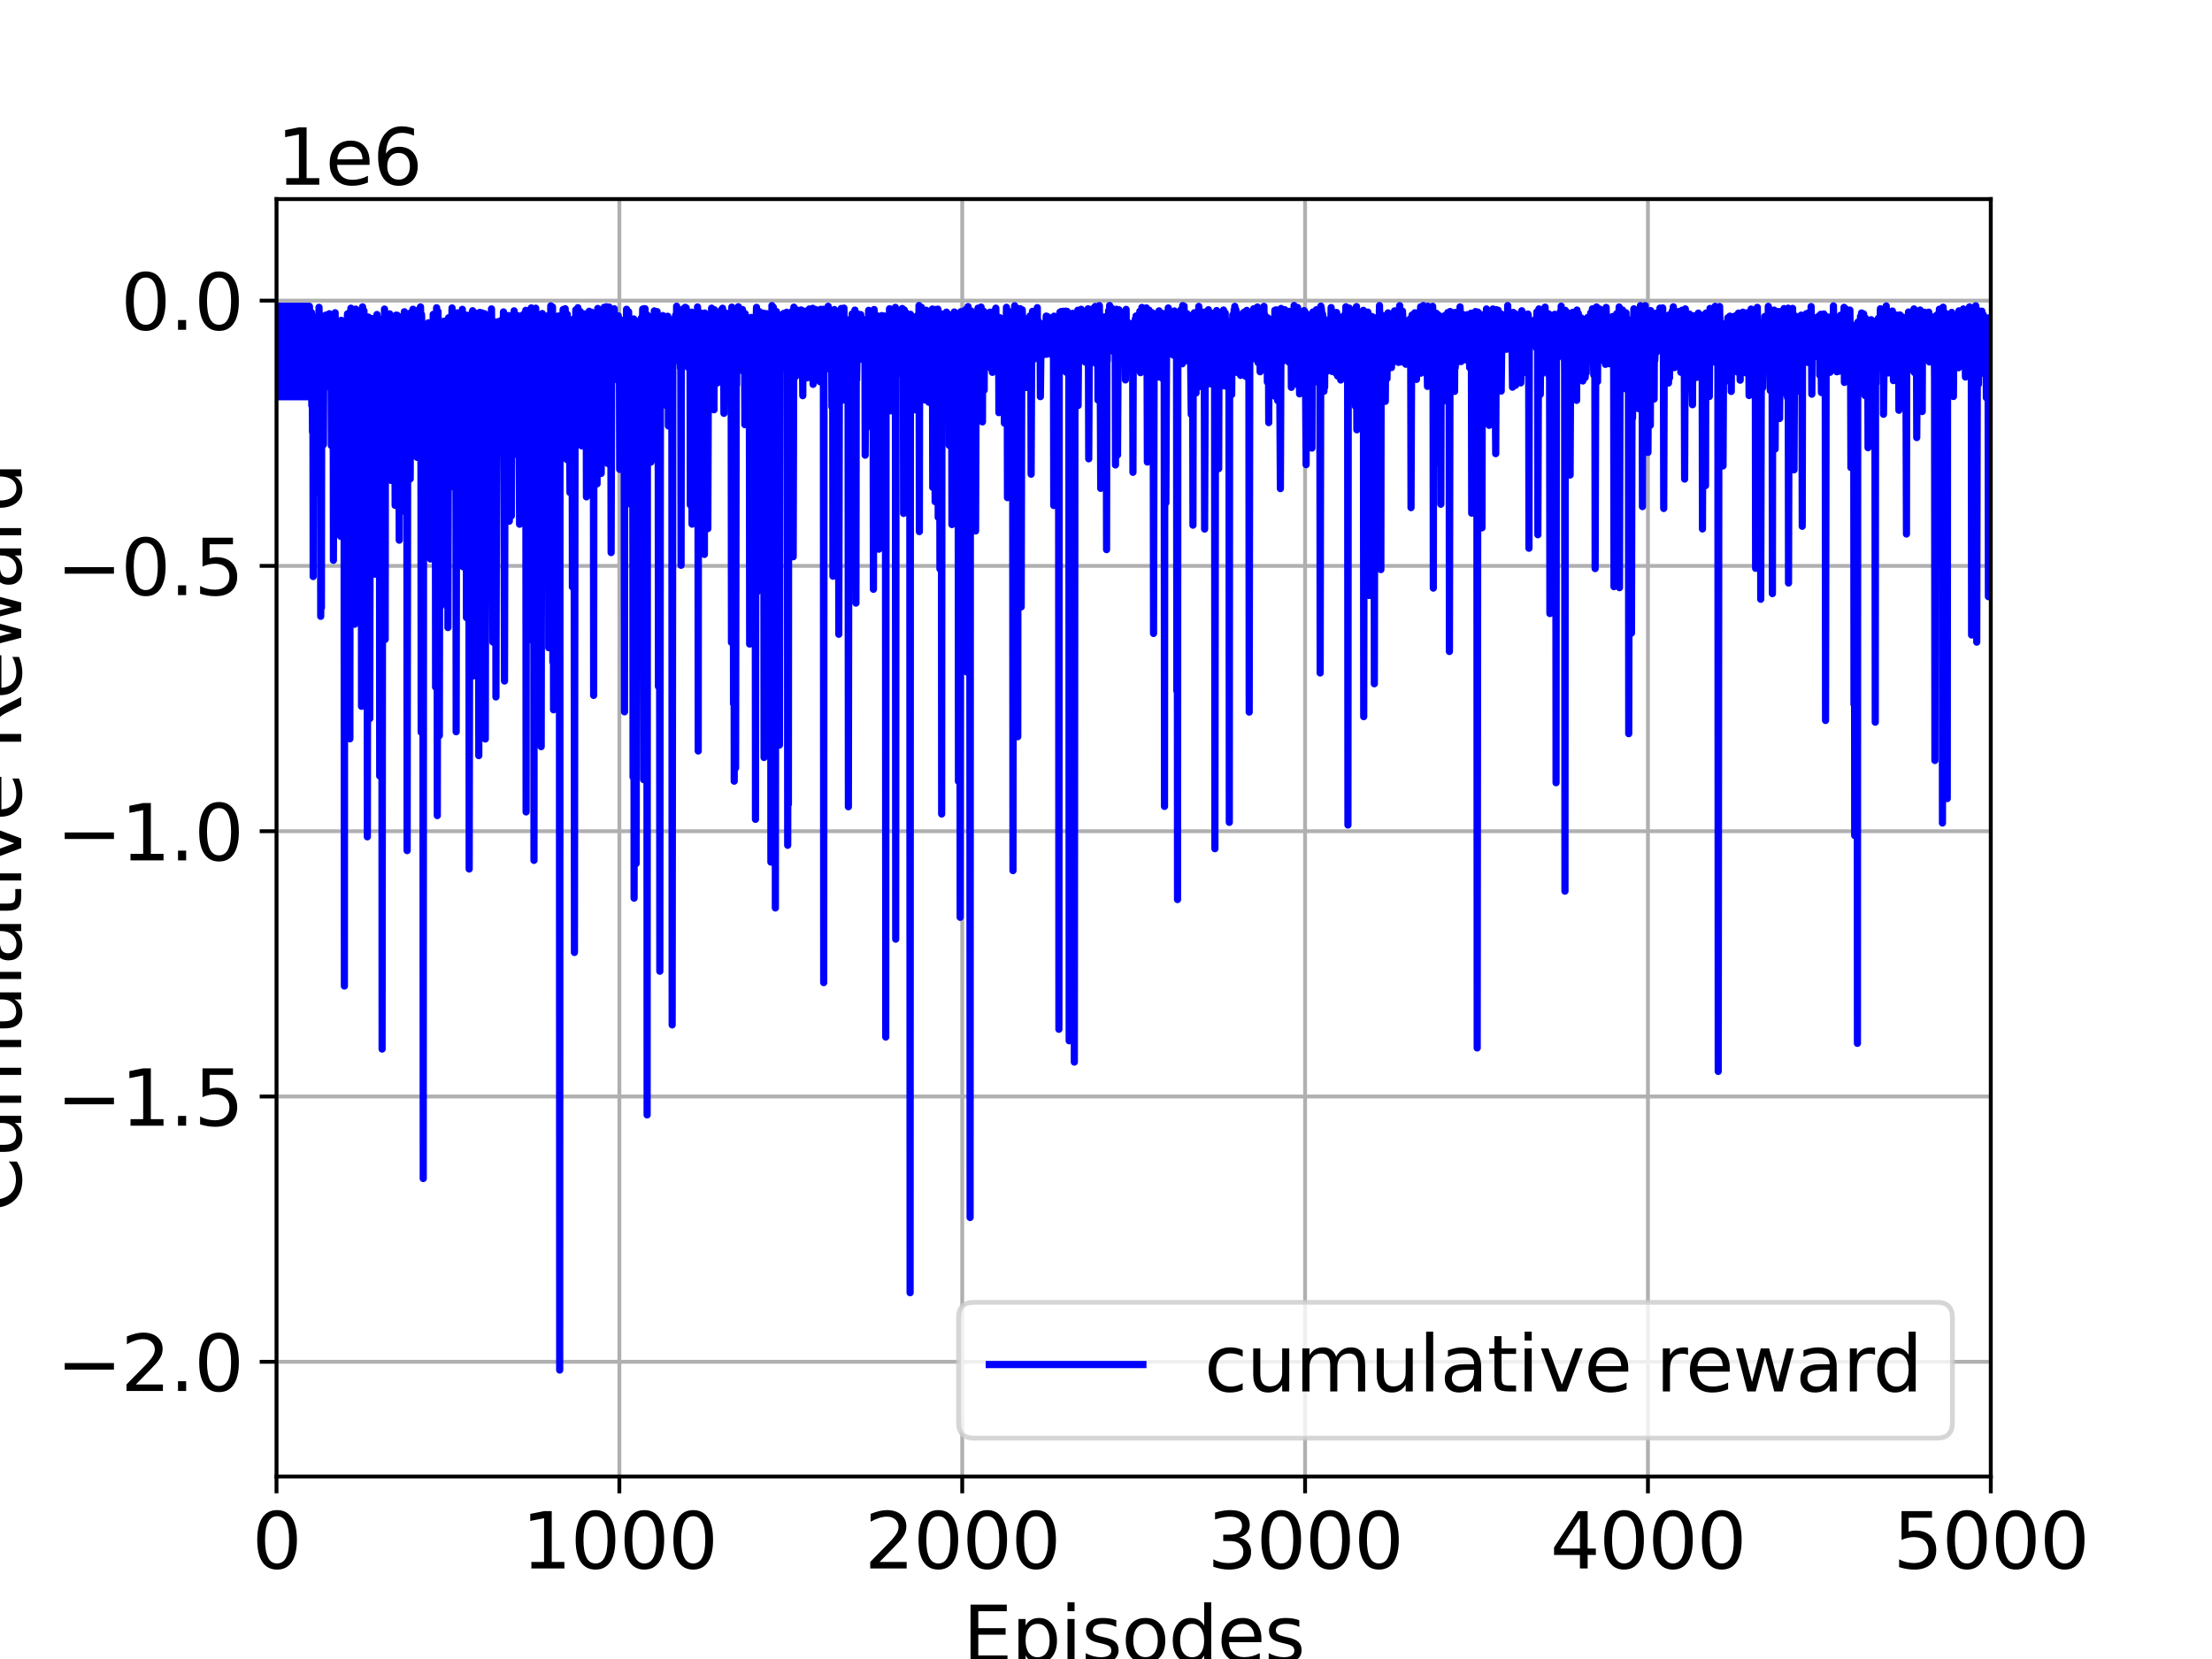 <?xml version="1.0" encoding="utf-8" standalone="no"?>
<!DOCTYPE svg PUBLIC "-//W3C//DTD SVG 1.1//EN"
  "http://www.w3.org/Graphics/SVG/1.1/DTD/svg11.dtd">
<svg height="345.6pt" version="1.1" viewBox="0 0 460.8 345.6" width="460.8pt" xmlns="http://www.w3.org/2000/svg" xmlns:xlink="http://www.w3.org/1999/xlink">
 <defs>
  <style type="text/css">*{stroke-linecap:butt;stroke-linejoin:round;}</style>
 </defs>
 <g id="figure_1">
  <g id="patch_1">
   <path d="M 0 345.6 
L 460.8 345.6 
L 460.8 0 
L 0 0 
z
" style="fill:#ffffff;"/>
  </g>
  <g id="axes_1">
   <g id="patch_2">
    <path d="M 57.6 307.584 
L 414.72 307.584 
L 414.72 41.472 
L 57.6 41.472 
z
" style="fill:#ffffff;"/>
   </g>
   <g id="matplotlib.axis_1">
    <g id="xtick_1">
     <g id="line2d_1">
      <path clip-path="url(#pa60590425e)" d="M 57.6 307.584 
L 57.6 41.472 
" style="fill:none;stroke:#b0b0b0;stroke-linecap:square;stroke-width:0.8;"/>
     </g>
     <g id="line2d_2">
      <defs>
       <path d="M 0 0 
L 0 3.5 
" id="m7497df7122" style="stroke:#000000;stroke-width:0.8;"/>
      </defs>
      <g>
       <use style="stroke:#000000;stroke-width:0.8;" x="57.6" xlink:href="#m7497df7122" y="307.584"/>
      </g>
     </g>
     <g id="text_1">
      <!-- 0 -->
      <g transform="translate(52.51 326.741)scale(0.16 -0.16)">
       <defs>
        <path d="M 2034 4250 
Q 1547 4250 1301 3770 
Q 1056 3291 1056 2328 
Q 1056 1369 1301 889 
Q 1547 409 2034 409 
Q 2525 409 2770 889 
Q 3016 1369 3016 2328 
Q 3016 3291 2770 3770 
Q 2525 4250 2034 4250 
z
M 2034 4750 
Q 2819 4750 3233 4129 
Q 3647 3509 3647 2328 
Q 3647 1150 3233 529 
Q 2819 -91 2034 -91 
Q 1250 -91 836 529 
Q 422 1150 422 2328 
Q 422 3509 836 4129 
Q 1250 4750 2034 4750 
z
" id="DejaVuSans-30" transform="scale(0.016)"/>
       </defs>
       <use xlink:href="#DejaVuSans-30"/>
      </g>
     </g>
    </g>
    <g id="xtick_2">
     <g id="line2d_3">
      <path clip-path="url(#pa60590425e)" d="M 129.024 307.584 
L 129.024 41.472 
" style="fill:none;stroke:#b0b0b0;stroke-linecap:square;stroke-width:0.8;"/>
     </g>
     <g id="line2d_4">
      <g>
       <use style="stroke:#000000;stroke-width:0.8;" x="129.024" xlink:href="#m7497df7122" y="307.584"/>
      </g>
     </g>
     <g id="text_2">
      <!-- 1000 -->
      <g transform="translate(108.664 326.741)scale(0.16 -0.16)">
       <defs>
        <path d="M 794 531 
L 1825 531 
L 1825 4091 
L 703 3866 
L 703 4441 
L 1819 4666 
L 2450 4666 
L 2450 531 
L 3481 531 
L 3481 0 
L 794 0 
L 794 531 
z
" id="DejaVuSans-31" transform="scale(0.016)"/>
       </defs>
       <use xlink:href="#DejaVuSans-31"/>
       <use x="63.623" xlink:href="#DejaVuSans-30"/>
       <use x="127.246" xlink:href="#DejaVuSans-30"/>
       <use x="190.869" xlink:href="#DejaVuSans-30"/>
      </g>
     </g>
    </g>
    <g id="xtick_3">
     <g id="line2d_5">
      <path clip-path="url(#pa60590425e)" d="M 200.448 307.584 
L 200.448 41.472 
" style="fill:none;stroke:#b0b0b0;stroke-linecap:square;stroke-width:0.8;"/>
     </g>
     <g id="line2d_6">
      <g>
       <use style="stroke:#000000;stroke-width:0.8;" x="200.448" xlink:href="#m7497df7122" y="307.584"/>
      </g>
     </g>
     <g id="text_3">
      <!-- 2000 -->
      <g transform="translate(180.088 326.741)scale(0.16 -0.16)">
       <defs>
        <path d="M 1228 531 
L 3431 531 
L 3431 0 
L 469 0 
L 469 531 
Q 828 903 1448 1529 
Q 2069 2156 2228 2338 
Q 2531 2678 2651 2914 
Q 2772 3150 2772 3378 
Q 2772 3750 2511 3984 
Q 2250 4219 1831 4219 
Q 1534 4219 1204 4116 
Q 875 4013 500 3803 
L 500 4441 
Q 881 4594 1212 4672 
Q 1544 4750 1819 4750 
Q 2544 4750 2975 4387 
Q 3406 4025 3406 3419 
Q 3406 3131 3298 2873 
Q 3191 2616 2906 2266 
Q 2828 2175 2409 1742 
Q 1991 1309 1228 531 
z
" id="DejaVuSans-32" transform="scale(0.016)"/>
       </defs>
       <use xlink:href="#DejaVuSans-32"/>
       <use x="63.623" xlink:href="#DejaVuSans-30"/>
       <use x="127.246" xlink:href="#DejaVuSans-30"/>
       <use x="190.869" xlink:href="#DejaVuSans-30"/>
      </g>
     </g>
    </g>
    <g id="xtick_4">
     <g id="line2d_7">
      <path clip-path="url(#pa60590425e)" d="M 271.872 307.584 
L 271.872 41.472 
" style="fill:none;stroke:#b0b0b0;stroke-linecap:square;stroke-width:0.8;"/>
     </g>
     <g id="line2d_8">
      <g>
       <use style="stroke:#000000;stroke-width:0.8;" x="271.872" xlink:href="#m7497df7122" y="307.584"/>
      </g>
     </g>
     <g id="text_4">
      <!-- 3000 -->
      <g transform="translate(251.512 326.741)scale(0.16 -0.16)">
       <defs>
        <path d="M 2597 2516 
Q 3050 2419 3304 2112 
Q 3559 1806 3559 1356 
Q 3559 666 3084 287 
Q 2609 -91 1734 -91 
Q 1441 -91 1130 -33 
Q 819 25 488 141 
L 488 750 
Q 750 597 1062 519 
Q 1375 441 1716 441 
Q 2309 441 2620 675 
Q 2931 909 2931 1356 
Q 2931 1769 2642 2001 
Q 2353 2234 1838 2234 
L 1294 2234 
L 1294 2753 
L 1863 2753 
Q 2328 2753 2575 2939 
Q 2822 3125 2822 3475 
Q 2822 3834 2567 4026 
Q 2313 4219 1838 4219 
Q 1578 4219 1281 4162 
Q 984 4106 628 3988 
L 628 4550 
Q 988 4650 1302 4700 
Q 1616 4750 1894 4750 
Q 2613 4750 3031 4423 
Q 3450 4097 3450 3541 
Q 3450 3153 3228 2886 
Q 3006 2619 2597 2516 
z
" id="DejaVuSans-33" transform="scale(0.016)"/>
       </defs>
       <use xlink:href="#DejaVuSans-33"/>
       <use x="63.623" xlink:href="#DejaVuSans-30"/>
       <use x="127.246" xlink:href="#DejaVuSans-30"/>
       <use x="190.869" xlink:href="#DejaVuSans-30"/>
      </g>
     </g>
    </g>
    <g id="xtick_5">
     <g id="line2d_9">
      <path clip-path="url(#pa60590425e)" d="M 343.296 307.584 
L 343.296 41.472 
" style="fill:none;stroke:#b0b0b0;stroke-linecap:square;stroke-width:0.8;"/>
     </g>
     <g id="line2d_10">
      <g>
       <use style="stroke:#000000;stroke-width:0.8;" x="343.296" xlink:href="#m7497df7122" y="307.584"/>
      </g>
     </g>
     <g id="text_5">
      <!-- 4000 -->
      <g transform="translate(322.936 326.741)scale(0.16 -0.16)">
       <defs>
        <path d="M 2419 4116 
L 825 1625 
L 2419 1625 
L 2419 4116 
z
M 2253 4666 
L 3047 4666 
L 3047 1625 
L 3713 1625 
L 3713 1100 
L 3047 1100 
L 3047 0 
L 2419 0 
L 2419 1100 
L 313 1100 
L 313 1709 
L 2253 4666 
z
" id="DejaVuSans-34" transform="scale(0.016)"/>
       </defs>
       <use xlink:href="#DejaVuSans-34"/>
       <use x="63.623" xlink:href="#DejaVuSans-30"/>
       <use x="127.246" xlink:href="#DejaVuSans-30"/>
       <use x="190.869" xlink:href="#DejaVuSans-30"/>
      </g>
     </g>
    </g>
    <g id="xtick_6">
     <g id="line2d_11">
      <path clip-path="url(#pa60590425e)" d="M 414.72 307.584 
L 414.72 41.472 
" style="fill:none;stroke:#b0b0b0;stroke-linecap:square;stroke-width:0.8;"/>
     </g>
     <g id="line2d_12">
      <g>
       <use style="stroke:#000000;stroke-width:0.8;" x="414.72" xlink:href="#m7497df7122" y="307.584"/>
      </g>
     </g>
     <g id="text_6">
      <!-- 5000 -->
      <g transform="translate(394.36 326.741)scale(0.16 -0.16)">
       <defs>
        <path d="M 691 4666 
L 3169 4666 
L 3169 4134 
L 1269 4134 
L 1269 2991 
Q 1406 3038 1543 3061 
Q 1681 3084 1819 3084 
Q 2600 3084 3056 2656 
Q 3513 2228 3513 1497 
Q 3513 744 3044 326 
Q 2575 -91 1722 -91 
Q 1428 -91 1123 -41 
Q 819 9 494 109 
L 494 744 
Q 775 591 1075 516 
Q 1375 441 1709 441 
Q 2250 441 2565 725 
Q 2881 1009 2881 1497 
Q 2881 1984 2565 2268 
Q 2250 2553 1709 2553 
Q 1456 2553 1204 2497 
Q 953 2441 691 2322 
L 691 4666 
z
" id="DejaVuSans-35" transform="scale(0.016)"/>
       </defs>
       <use xlink:href="#DejaVuSans-35"/>
       <use x="63.623" xlink:href="#DejaVuSans-30"/>
       <use x="127.246" xlink:href="#DejaVuSans-30"/>
       <use x="190.869" xlink:href="#DejaVuSans-30"/>
      </g>
     </g>
    </g>
    <g id="text_7">
     <!-- Episodes -->
     <g transform="translate(200.572 346.226)scale(0.16 -0.16)">
      <defs>
       <path d="M 628 4666 
L 3578 4666 
L 3578 4134 
L 1259 4134 
L 1259 2753 
L 3481 2753 
L 3481 2222 
L 1259 2222 
L 1259 531 
L 3634 531 
L 3634 0 
L 628 0 
L 628 4666 
z
" id="DejaVuSans-45" transform="scale(0.016)"/>
       <path d="M 1159 525 
L 1159 -1331 
L 581 -1331 
L 581 3500 
L 1159 3500 
L 1159 2969 
Q 1341 3281 1617 3432 
Q 1894 3584 2278 3584 
Q 2916 3584 3314 3078 
Q 3713 2572 3713 1747 
Q 3713 922 3314 415 
Q 2916 -91 2278 -91 
Q 1894 -91 1617 61 
Q 1341 213 1159 525 
z
M 3116 1747 
Q 3116 2381 2855 2742 
Q 2594 3103 2138 3103 
Q 1681 3103 1420 2742 
Q 1159 2381 1159 1747 
Q 1159 1113 1420 752 
Q 1681 391 2138 391 
Q 2594 391 2855 752 
Q 3116 1113 3116 1747 
z
" id="DejaVuSans-70" transform="scale(0.016)"/>
       <path d="M 603 3500 
L 1178 3500 
L 1178 0 
L 603 0 
L 603 3500 
z
M 603 4863 
L 1178 4863 
L 1178 4134 
L 603 4134 
L 603 4863 
z
" id="DejaVuSans-69" transform="scale(0.016)"/>
       <path d="M 2834 3397 
L 2834 2853 
Q 2591 2978 2328 3040 
Q 2066 3103 1784 3103 
Q 1356 3103 1142 2972 
Q 928 2841 928 2578 
Q 928 2378 1081 2264 
Q 1234 2150 1697 2047 
L 1894 2003 
Q 2506 1872 2764 1633 
Q 3022 1394 3022 966 
Q 3022 478 2636 193 
Q 2250 -91 1575 -91 
Q 1294 -91 989 -36 
Q 684 19 347 128 
L 347 722 
Q 666 556 975 473 
Q 1284 391 1588 391 
Q 1994 391 2212 530 
Q 2431 669 2431 922 
Q 2431 1156 2273 1281 
Q 2116 1406 1581 1522 
L 1381 1569 
Q 847 1681 609 1914 
Q 372 2147 372 2553 
Q 372 3047 722 3315 
Q 1072 3584 1716 3584 
Q 2034 3584 2315 3537 
Q 2597 3491 2834 3397 
z
" id="DejaVuSans-73" transform="scale(0.016)"/>
       <path d="M 1959 3097 
Q 1497 3097 1228 2736 
Q 959 2375 959 1747 
Q 959 1119 1226 758 
Q 1494 397 1959 397 
Q 2419 397 2687 759 
Q 2956 1122 2956 1747 
Q 2956 2369 2687 2733 
Q 2419 3097 1959 3097 
z
M 1959 3584 
Q 2709 3584 3137 3096 
Q 3566 2609 3566 1747 
Q 3566 888 3137 398 
Q 2709 -91 1959 -91 
Q 1206 -91 779 398 
Q 353 888 353 1747 
Q 353 2609 779 3096 
Q 1206 3584 1959 3584 
z
" id="DejaVuSans-6f" transform="scale(0.016)"/>
       <path d="M 2906 2969 
L 2906 4863 
L 3481 4863 
L 3481 0 
L 2906 0 
L 2906 525 
Q 2725 213 2448 61 
Q 2172 -91 1784 -91 
Q 1150 -91 751 415 
Q 353 922 353 1747 
Q 353 2572 751 3078 
Q 1150 3584 1784 3584 
Q 2172 3584 2448 3432 
Q 2725 3281 2906 2969 
z
M 947 1747 
Q 947 1113 1208 752 
Q 1469 391 1925 391 
Q 2381 391 2643 752 
Q 2906 1113 2906 1747 
Q 2906 2381 2643 2742 
Q 2381 3103 1925 3103 
Q 1469 3103 1208 2742 
Q 947 2381 947 1747 
z
" id="DejaVuSans-64" transform="scale(0.016)"/>
       <path d="M 3597 1894 
L 3597 1613 
L 953 1613 
Q 991 1019 1311 708 
Q 1631 397 2203 397 
Q 2534 397 2845 478 
Q 3156 559 3463 722 
L 3463 178 
Q 3153 47 2828 -22 
Q 2503 -91 2169 -91 
Q 1331 -91 842 396 
Q 353 884 353 1716 
Q 353 2575 817 3079 
Q 1281 3584 2069 3584 
Q 2775 3584 3186 3129 
Q 3597 2675 3597 1894 
z
M 3022 2063 
Q 3016 2534 2758 2815 
Q 2500 3097 2075 3097 
Q 1594 3097 1305 2825 
Q 1016 2553 972 2059 
L 3022 2063 
z
" id="DejaVuSans-65" transform="scale(0.016)"/>
      </defs>
      <use xlink:href="#DejaVuSans-45"/>
      <use x="63.184" xlink:href="#DejaVuSans-70"/>
      <use x="126.66" xlink:href="#DejaVuSans-69"/>
      <use x="154.443" xlink:href="#DejaVuSans-73"/>
      <use x="206.543" xlink:href="#DejaVuSans-6f"/>
      <use x="267.725" xlink:href="#DejaVuSans-64"/>
      <use x="331.201" xlink:href="#DejaVuSans-65"/>
      <use x="392.725" xlink:href="#DejaVuSans-73"/>
     </g>
    </g>
   </g>
   <g id="matplotlib.axis_2">
    <g id="ytick_1">
     <g id="line2d_13">
      <path clip-path="url(#pa60590425e)" d="M 57.6 283.688 
L 414.72 283.688 
" style="fill:none;stroke:#b0b0b0;stroke-linecap:square;stroke-width:0.8;"/>
     </g>
     <g id="line2d_14">
      <defs>
       <path d="M 0 0 
L -3.5 0 
" id="mbdc16e4a80" style="stroke:#000000;stroke-width:0.8;"/>
      </defs>
      <g>
       <use style="stroke:#000000;stroke-width:0.8;" x="57.6" xlink:href="#mbdc16e4a80" y="283.688"/>
      </g>
     </g>
     <g id="text_8">
      <!-- −2.0 -->
      <g transform="translate(11.748 289.767)scale(0.16 -0.16)">
       <defs>
        <path d="M 678 2272 
L 4684 2272 
L 4684 1741 
L 678 1741 
L 678 2272 
z
" id="DejaVuSans-2212" transform="scale(0.016)"/>
        <path d="M 684 794 
L 1344 794 
L 1344 0 
L 684 0 
L 684 794 
z
" id="DejaVuSans-2e" transform="scale(0.016)"/>
       </defs>
       <use xlink:href="#DejaVuSans-2212"/>
       <use x="83.789" xlink:href="#DejaVuSans-32"/>
       <use x="147.412" xlink:href="#DejaVuSans-2e"/>
       <use x="179.199" xlink:href="#DejaVuSans-30"/>
      </g>
     </g>
    </g>
    <g id="ytick_2">
     <g id="line2d_15">
      <path clip-path="url(#pa60590425e)" d="M 57.6 228.422 
L 414.72 228.422 
" style="fill:none;stroke:#b0b0b0;stroke-linecap:square;stroke-width:0.8;"/>
     </g>
     <g id="line2d_16">
      <g>
       <use style="stroke:#000000;stroke-width:0.8;" x="57.6" xlink:href="#mbdc16e4a80" y="228.422"/>
      </g>
     </g>
     <g id="text_9">
      <!-- −1.5 -->
      <g transform="translate(11.748 234.5)scale(0.16 -0.16)">
       <use xlink:href="#DejaVuSans-2212"/>
       <use x="83.789" xlink:href="#DejaVuSans-31"/>
       <use x="147.412" xlink:href="#DejaVuSans-2e"/>
       <use x="179.199" xlink:href="#DejaVuSans-35"/>
      </g>
     </g>
    </g>
    <g id="ytick_3">
     <g id="line2d_17">
      <path clip-path="url(#pa60590425e)" d="M 57.6 173.155 
L 414.72 173.155 
" style="fill:none;stroke:#b0b0b0;stroke-linecap:square;stroke-width:0.8;"/>
     </g>
     <g id="line2d_18">
      <g>
       <use style="stroke:#000000;stroke-width:0.8;" x="57.6" xlink:href="#mbdc16e4a80" y="173.155"/>
      </g>
     </g>
     <g id="text_10">
      <!-- −1.0 -->
      <g transform="translate(11.748 179.233)scale(0.16 -0.16)">
       <use xlink:href="#DejaVuSans-2212"/>
       <use x="83.789" xlink:href="#DejaVuSans-31"/>
       <use x="147.412" xlink:href="#DejaVuSans-2e"/>
       <use x="179.199" xlink:href="#DejaVuSans-30"/>
      </g>
     </g>
    </g>
    <g id="ytick_4">
     <g id="line2d_19">
      <path clip-path="url(#pa60590425e)" d="M 57.6 117.888 
L 414.72 117.888 
" style="fill:none;stroke:#b0b0b0;stroke-linecap:square;stroke-width:0.8;"/>
     </g>
     <g id="line2d_20">
      <g>
       <use style="stroke:#000000;stroke-width:0.8;" x="57.6" xlink:href="#mbdc16e4a80" y="117.888"/>
      </g>
     </g>
     <g id="text_11">
      <!-- −0.5 -->
      <g transform="translate(11.748 123.967)scale(0.16 -0.16)">
       <use xlink:href="#DejaVuSans-2212"/>
       <use x="83.789" xlink:href="#DejaVuSans-30"/>
       <use x="147.412" xlink:href="#DejaVuSans-2e"/>
       <use x="179.199" xlink:href="#DejaVuSans-35"/>
      </g>
     </g>
    </g>
    <g id="ytick_5">
     <g id="line2d_21">
      <path clip-path="url(#pa60590425e)" d="M 57.6 62.621 
L 414.72 62.621 
" style="fill:none;stroke:#b0b0b0;stroke-linecap:square;stroke-width:0.8;"/>
     </g>
     <g id="line2d_22">
      <g>
       <use style="stroke:#000000;stroke-width:0.8;" x="57.6" xlink:href="#mbdc16e4a80" y="62.621"/>
      </g>
     </g>
     <g id="text_12">
      <!-- 0.0 -->
      <g transform="translate(25.155 68.7)scale(0.16 -0.16)">
       <use xlink:href="#DejaVuSans-30"/>
       <use x="63.623" xlink:href="#DejaVuSans-2e"/>
       <use x="95.41" xlink:href="#DejaVuSans-30"/>
      </g>
     </g>
    </g>
    <g id="text_13">
     <!-- Cumulative Reward -->
     <g transform="translate(4.42 252.524)rotate(-90)scale(0.16 -0.16)">
      <defs>
       <path d="M 4122 4306 
L 4122 3641 
Q 3803 3938 3442 4084 
Q 3081 4231 2675 4231 
Q 1875 4231 1450 3742 
Q 1025 3253 1025 2328 
Q 1025 1406 1450 917 
Q 1875 428 2675 428 
Q 3081 428 3442 575 
Q 3803 722 4122 1019 
L 4122 359 
Q 3791 134 3420 21 
Q 3050 -91 2638 -91 
Q 1578 -91 968 557 
Q 359 1206 359 2328 
Q 359 3453 968 4101 
Q 1578 4750 2638 4750 
Q 3056 4750 3426 4639 
Q 3797 4528 4122 4306 
z
" id="DejaVuSans-43" transform="scale(0.016)"/>
       <path d="M 544 1381 
L 544 3500 
L 1119 3500 
L 1119 1403 
Q 1119 906 1312 657 
Q 1506 409 1894 409 
Q 2359 409 2629 706 
Q 2900 1003 2900 1516 
L 2900 3500 
L 3475 3500 
L 3475 0 
L 2900 0 
L 2900 538 
Q 2691 219 2414 64 
Q 2138 -91 1772 -91 
Q 1169 -91 856 284 
Q 544 659 544 1381 
z
M 1991 3584 
L 1991 3584 
z
" id="DejaVuSans-75" transform="scale(0.016)"/>
       <path d="M 3328 2828 
Q 3544 3216 3844 3400 
Q 4144 3584 4550 3584 
Q 5097 3584 5394 3201 
Q 5691 2819 5691 2113 
L 5691 0 
L 5113 0 
L 5113 2094 
Q 5113 2597 4934 2840 
Q 4756 3084 4391 3084 
Q 3944 3084 3684 2787 
Q 3425 2491 3425 1978 
L 3425 0 
L 2847 0 
L 2847 2094 
Q 2847 2600 2669 2842 
Q 2491 3084 2119 3084 
Q 1678 3084 1418 2786 
Q 1159 2488 1159 1978 
L 1159 0 
L 581 0 
L 581 3500 
L 1159 3500 
L 1159 2956 
Q 1356 3278 1631 3431 
Q 1906 3584 2284 3584 
Q 2666 3584 2933 3390 
Q 3200 3197 3328 2828 
z
" id="DejaVuSans-6d" transform="scale(0.016)"/>
       <path d="M 603 4863 
L 1178 4863 
L 1178 0 
L 603 0 
L 603 4863 
z
" id="DejaVuSans-6c" transform="scale(0.016)"/>
       <path d="M 2194 1759 
Q 1497 1759 1228 1600 
Q 959 1441 959 1056 
Q 959 750 1161 570 
Q 1363 391 1709 391 
Q 2188 391 2477 730 
Q 2766 1069 2766 1631 
L 2766 1759 
L 2194 1759 
z
M 3341 1997 
L 3341 0 
L 2766 0 
L 2766 531 
Q 2569 213 2275 61 
Q 1981 -91 1556 -91 
Q 1019 -91 701 211 
Q 384 513 384 1019 
Q 384 1609 779 1909 
Q 1175 2209 1959 2209 
L 2766 2209 
L 2766 2266 
Q 2766 2663 2505 2880 
Q 2244 3097 1772 3097 
Q 1472 3097 1187 3025 
Q 903 2953 641 2809 
L 641 3341 
Q 956 3463 1253 3523 
Q 1550 3584 1831 3584 
Q 2591 3584 2966 3190 
Q 3341 2797 3341 1997 
z
" id="DejaVuSans-61" transform="scale(0.016)"/>
       <path d="M 1172 4494 
L 1172 3500 
L 2356 3500 
L 2356 3053 
L 1172 3053 
L 1172 1153 
Q 1172 725 1289 603 
Q 1406 481 1766 481 
L 2356 481 
L 2356 0 
L 1766 0 
Q 1100 0 847 248 
Q 594 497 594 1153 
L 594 3053 
L 172 3053 
L 172 3500 
L 594 3500 
L 594 4494 
L 1172 4494 
z
" id="DejaVuSans-74" transform="scale(0.016)"/>
       <path d="M 191 3500 
L 800 3500 
L 1894 563 
L 2988 3500 
L 3597 3500 
L 2284 0 
L 1503 0 
L 191 3500 
z
" id="DejaVuSans-76" transform="scale(0.016)"/>
       <path id="DejaVuSans-20" transform="scale(0.016)"/>
       <path d="M 2841 2188 
Q 3044 2119 3236 1894 
Q 3428 1669 3622 1275 
L 4263 0 
L 3584 0 
L 2988 1197 
Q 2756 1666 2539 1819 
Q 2322 1972 1947 1972 
L 1259 1972 
L 1259 0 
L 628 0 
L 628 4666 
L 2053 4666 
Q 2853 4666 3247 4331 
Q 3641 3997 3641 3322 
Q 3641 2881 3436 2590 
Q 3231 2300 2841 2188 
z
M 1259 4147 
L 1259 2491 
L 2053 2491 
Q 2509 2491 2742 2702 
Q 2975 2913 2975 3322 
Q 2975 3731 2742 3939 
Q 2509 4147 2053 4147 
L 1259 4147 
z
" id="DejaVuSans-52" transform="scale(0.016)"/>
       <path d="M 269 3500 
L 844 3500 
L 1563 769 
L 2278 3500 
L 2956 3500 
L 3675 769 
L 4391 3500 
L 4966 3500 
L 4050 0 
L 3372 0 
L 2619 2869 
L 1863 0 
L 1184 0 
L 269 3500 
z
" id="DejaVuSans-77" transform="scale(0.016)"/>
       <path d="M 2631 2963 
Q 2534 3019 2420 3045 
Q 2306 3072 2169 3072 
Q 1681 3072 1420 2755 
Q 1159 2438 1159 1844 
L 1159 0 
L 581 0 
L 581 3500 
L 1159 3500 
L 1159 2956 
Q 1341 3275 1631 3429 
Q 1922 3584 2338 3584 
Q 2397 3584 2469 3576 
Q 2541 3569 2628 3553 
L 2631 2963 
z
" id="DejaVuSans-72" transform="scale(0.016)"/>
      </defs>
      <use xlink:href="#DejaVuSans-43"/>
      <use x="69.824" xlink:href="#DejaVuSans-75"/>
      <use x="133.203" xlink:href="#DejaVuSans-6d"/>
      <use x="230.615" xlink:href="#DejaVuSans-75"/>
      <use x="293.994" xlink:href="#DejaVuSans-6c"/>
      <use x="321.777" xlink:href="#DejaVuSans-61"/>
      <use x="383.057" xlink:href="#DejaVuSans-74"/>
      <use x="422.266" xlink:href="#DejaVuSans-69"/>
      <use x="450.049" xlink:href="#DejaVuSans-76"/>
      <use x="509.229" xlink:href="#DejaVuSans-65"/>
      <use x="570.752" xlink:href="#DejaVuSans-20"/>
      <use x="602.539" xlink:href="#DejaVuSans-52"/>
      <use x="667.521" xlink:href="#DejaVuSans-65"/>
      <use x="729.045" xlink:href="#DejaVuSans-77"/>
      <use x="810.832" xlink:href="#DejaVuSans-61"/>
      <use x="872.111" xlink:href="#DejaVuSans-72"/>
      <use x="911.475" xlink:href="#DejaVuSans-64"/>
     </g>
    </g>
    <g id="text_14">
     <!-- 1e6 -->
     <g transform="translate(57.6 38.472)scale(0.16 -0.16)">
      <defs>
       <path d="M 2113 2584 
Q 1688 2584 1439 2293 
Q 1191 2003 1191 1497 
Q 1191 994 1439 701 
Q 1688 409 2113 409 
Q 2538 409 2786 701 
Q 3034 994 3034 1497 
Q 3034 2003 2786 2293 
Q 2538 2584 2113 2584 
z
M 3366 4563 
L 3366 3988 
Q 3128 4100 2886 4159 
Q 2644 4219 2406 4219 
Q 1781 4219 1451 3797 
Q 1122 3375 1075 2522 
Q 1259 2794 1537 2939 
Q 1816 3084 2150 3084 
Q 2853 3084 3261 2657 
Q 3669 2231 3669 1497 
Q 3669 778 3244 343 
Q 2819 -91 2113 -91 
Q 1303 -91 875 529 
Q 447 1150 447 2328 
Q 447 3434 972 4092 
Q 1497 4750 2381 4750 
Q 2619 4750 2861 4703 
Q 3103 4656 3366 4563 
z
" id="DejaVuSans-36" transform="scale(0.016)"/>
      </defs>
      <use xlink:href="#DejaVuSans-31"/>
      <use x="63.623" xlink:href="#DejaVuSans-65"/>
      <use x="125.146" xlink:href="#DejaVuSans-36"/>
     </g>
    </g>
   </g>
   <g id="line2d_23">
    <path clip-path="url(#pa60590425e)" d="M 57.6 63.801 
L 57.671 65.556 
L 57.814 82.654 
L 57.886 63.801 
L 57.957 65.556 
L 58.1 82.654 
L 58.171 63.801 
L 58.243 65.556 
L 58.386 82.654 
L 58.457 63.801 
L 58.529 65.556 
L 58.671 82.654 
L 58.743 63.801 
L 58.814 65.556 
L 58.957 82.654 
L 59.028 63.801 
L 59.1 65.556 
L 59.243 82.654 
L 59.314 63.801 
L 59.386 65.556 
L 59.528 82.654 
L 59.6 63.801 
L 59.671 65.556 
L 59.814 82.654 
L 59.886 63.801 
L 59.957 65.556 
L 60.1 82.654 
L 60.171 63.801 
L 60.243 65.556 
L 60.386 82.654 
L 60.457 63.801 
L 60.528 65.556 
L 60.671 82.654 
L 60.743 63.801 
L 60.814 65.556 
L 60.957 82.654 
L 61.028 63.801 
L 61.1 65.556 
L 61.243 82.654 
L 61.314 63.801 
L 61.385 65.556 
L 61.528 82.654 
L 61.6 63.801 
L 61.671 65.556 
L 61.814 82.654 
L 61.885 63.801 
L 61.957 65.556 
L 62.1 82.654 
L 62.171 63.801 
L 62.243 65.556 
L 62.385 82.654 
L 62.457 63.801 
L 62.528 65.556 
L 62.671 82.654 
L 62.743 63.801 
L 62.814 65.556 
L 62.957 82.654 
L 63.028 63.801 
L 63.1 65.556 
L 63.242 82.654 
L 63.314 63.801 
L 63.385 65.556 
L 63.528 82.654 
L 63.6 63.801 
L 63.671 65.556 
L 63.814 82.654 
L 63.885 63.801 
L 63.957 65.556 
L 64.1 82.654 
L 64.171 63.801 
L 64.242 65.556 
L 64.385 82.654 
L 64.457 63.801 
L 64.528 65.556 
L 64.671 82.654 
L 64.885 65.113 
L 64.957 84.494 
L 65.028 76.038 
L 65.1 89.977 
L 65.171 75.397 
L 65.242 120.106 
L 65.314 66.275 
L 65.385 80.703 
L 65.457 69.798 
L 65.528 82.98 
L 65.599 66.155 
L 65.671 71.725 
L 65.742 87.968 
L 65.814 66.021 
L 65.885 66.311 
L 65.957 66.268 
L 66.171 71.528 
L 66.242 69.59 
L 66.314 77.75 
L 66.457 64.021 
L 66.599 70.352 
L 66.671 103.04 
L 66.742 69.355 
L 66.814 128.395 
L 66.885 65.73 
L 66.957 126.589 
L 67.028 70.257 
L 67.099 73.413 
L 67.171 69.349 
L 67.242 84.238 
L 67.314 70.433 
L 67.385 92.618 
L 67.457 69.011 
L 67.528 80.997 
L 67.671 66.427 
L 67.742 75.252 
L 67.814 73.131 
L 67.885 65.632 
L 67.956 68.691 
L 68.099 67.554 
L 68.171 71.244 
L 68.242 67.883 
L 68.314 75.997 
L 68.385 67.359 
L 68.456 67.437 
L 68.528 69.011 
L 68.599 65.352 
L 68.671 67.468 
L 68.742 79.071 
L 68.814 70.048 
L 68.885 73.377 
L 68.956 73.568 
L 69.028 92.823 
L 69.099 68.192 
L 69.171 74.543 
L 69.242 83.065 
L 69.385 66.274 
L 69.456 116.728 
L 69.528 96.949 
L 69.599 68.224 
L 69.671 68.396 
L 69.814 65.15 
L 69.956 83.686 
L 70.028 75.41 
L 70.099 100.109 
L 70.171 69.689 
L 70.242 71.414 
L 70.313 70.921 
L 70.385 69.284 
L 70.456 73.078 
L 70.528 70.027 
L 70.599 73.835 
L 70.671 95.221 
L 70.742 66.897 
L 70.813 76.872 
L 70.885 67.533 
L 70.956 111.723 
L 71.099 66.72 
L 71.242 75.607 
L 71.313 69.115 
L 71.385 71.288 
L 71.456 71.677 
L 71.599 104.682 
L 71.671 93.162 
L 71.742 205.414 
L 71.813 73.215 
L 71.885 112.563 
L 71.956 71.532 
L 72.028 90.893 
L 72.099 71.357 
L 72.17 81.531 
L 72.242 144.232 
L 72.385 65.381 
L 72.456 142.855 
L 72.528 66.98 
L 72.599 91.197 
L 72.742 65.155 
L 72.885 153.91 
L 72.956 70.591 
L 73.028 72.779 
L 73.099 64.202 
L 73.17 71.84 
L 73.242 70.467 
L 73.313 68.398 
L 73.385 73.544 
L 73.456 66.069 
L 73.599 105.106 
L 73.742 65.236 
L 73.813 67.288 
L 73.885 130.044 
L 73.956 82.819 
L 74.028 114.697 
L 74.099 64.392 
L 74.17 68.236 
L 74.242 111.891 
L 74.313 71.433 
L 74.385 77.947 
L 74.456 65.255 
L 74.527 68.007 
L 74.599 67.803 
L 74.67 64.96 
L 74.742 101.316 
L 74.813 87.777 
L 74.885 69.346 
L 74.956 79.012 
L 75.027 75.844 
L 75.099 66.457 
L 75.17 89.383 
L 75.242 68.869 
L 75.313 147.144 
L 75.456 66.225 
L 75.527 63.917 
L 75.742 72.347 
L 75.813 64.727 
L 76.027 73.337 
L 76.099 74.014 
L 76.17 106.804 
L 76.242 103.513 
L 76.313 67.406 
L 76.385 67.839 
L 76.456 76.509 
L 76.527 174.324 
L 76.67 68.029 
L 76.742 66.044 
L 76.813 75.581 
L 76.884 103.615 
L 76.956 67.023 
L 77.027 149.709 
L 77.17 69.609 
L 77.242 79.632 
L 77.313 73.107 
L 77.384 96.817 
L 77.456 66.336 
L 77.527 72.543 
L 77.599 86.772 
L 77.67 68.825 
L 77.742 72.026 
L 77.813 67.524 
L 77.884 109.758 
L 77.956 69.57 
L 78.027 73.766 
L 78.099 119.61 
L 78.17 67.264 
L 78.242 79.298 
L 78.313 71.401 
L 78.456 88.679 
L 78.527 65.517 
L 78.599 88.978 
L 78.67 71.471 
L 78.742 76.497 
L 78.884 66.397 
L 78.956 66.576 
L 79.027 68.916 
L 79.099 161.653 
L 79.241 66.606 
L 79.313 66.977 
L 79.384 71.023 
L 79.456 85.052 
L 79.527 67.196 
L 79.599 218.542 
L 79.67 135.357 
L 79.813 76.598 
L 79.884 71.198 
L 79.956 86.934 
L 80.027 81.26 
L 80.099 64.387 
L 80.17 74.5 
L 80.241 133.189 
L 80.313 66.264 
L 80.384 69.409 
L 80.527 71.79 
L 80.67 65.948 
L 80.813 89.93 
L 80.884 87.868 
L 81.027 66.75 
L 81.098 69.362 
L 81.17 65.376 
L 81.241 82.109 
L 81.313 66.118 
L 81.456 100.074 
L 81.598 65.889 
L 81.67 72.258 
L 81.741 65.955 
L 81.884 75.003 
L 81.956 71.363 
L 82.027 91.933 
L 82.17 67.517 
L 82.241 76.736 
L 82.313 105.288 
L 82.384 76.605 
L 82.456 96.055 
L 82.527 65.642 
L 82.598 101.94 
L 82.741 65.67 
L 82.813 67.719 
L 82.884 65.924 
L 82.956 67.119 
L 83.027 72.1 
L 83.17 112.533 
L 83.241 67.748 
L 83.313 90.581 
L 83.455 66.379 
L 83.527 77.093 
L 83.598 72.518 
L 83.67 70.471 
L 83.813 106.501 
L 83.884 70.014 
L 83.955 78.28 
L 84.098 65.649 
L 84.17 71.078 
L 84.241 64.939 
L 84.313 71.091 
L 84.384 65.763 
L 84.455 66.232 
L 84.598 74.376 
L 84.67 67.226 
L 84.741 72.454 
L 84.813 177.196 
L 84.955 72.751 
L 85.027 78.557 
L 85.098 71.662 
L 85.17 98.933 
L 85.241 90.806 
L 85.313 65.593 
L 85.384 71.818 
L 85.455 99.769 
L 85.527 65.174 
L 85.598 68.486 
L 85.67 72.738 
L 85.741 72.279 
L 85.812 67.437 
L 85.884 68.622 
L 85.955 77.781 
L 86.027 64.42 
L 86.098 78.115 
L 86.17 72.353 
L 86.241 69.36 
L 86.312 76.934 
L 86.384 67.522 
L 86.455 69.515 
L 86.527 84.927 
L 86.598 64.715 
L 86.67 79.927 
L 86.741 76.625 
L 86.812 65.63 
L 86.884 95.275 
L 87.027 69.413 
L 87.098 65.159 
L 87.17 90.291 
L 87.241 74.674 
L 87.312 76.885 
L 87.455 64.282 
L 87.527 70.921 
L 87.598 63.924 
L 87.67 67.334 
L 87.741 152.534 
L 87.812 65.53 
L 87.884 67.683 
L 87.955 71.215 
L 88.027 69.289 
L 88.098 106.027 
L 88.169 245.515 
L 88.241 76.106 
L 88.312 77.7 
L 88.384 70.701 
L 88.598 89.811 
L 88.669 71.21 
L 88.741 71.281 
L 88.812 71.104 
L 88.884 73.762 
L 88.955 70.244 
L 89.098 73.972 
L 89.241 67.245 
L 89.312 69.233 
L 89.384 104.093 
L 89.455 68.057 
L 89.527 72.486 
L 89.669 116.45 
L 89.741 68.912 
L 89.812 98.463 
L 89.955 70.156 
L 90.026 71.694 
L 90.098 69.619 
L 90.169 82.965 
L 90.241 65.494 
L 90.312 65.52 
L 90.384 92.791 
L 90.455 77.982 
L 90.669 66.657 
L 90.741 143.142 
L 90.812 68.739 
L 90.884 70.904 
L 90.955 64.115 
L 91.026 66.775 
L 91.098 169.899 
L 91.241 64.9 
L 91.455 77.303 
L 91.526 153.23 
L 91.669 68.633 
L 91.741 69.123 
L 91.812 126.282 
L 91.884 70.799 
L 91.955 93.756 
L 92.026 68.471 
L 92.098 78.283 
L 92.169 68.081 
L 92.241 116.069 
L 92.383 66.944 
L 92.455 124.436 
L 92.598 70.716 
L 92.669 67.47 
L 92.741 74.485 
L 92.812 66.856 
L 92.883 69.457 
L 92.955 71.185 
L 93.026 96.741 
L 93.098 71.054 
L 93.169 82.182 
L 93.241 67.261 
L 93.312 130.736 
L 93.455 66.197 
L 93.526 75.33 
L 93.598 68.345 
L 93.669 81.886 
L 93.741 69.283 
L 93.812 94.701 
L 93.883 66.247 
L 93.955 69.497 
L 94.098 67.469 
L 94.169 64.149 
L 94.241 71.064 
L 94.312 66.506 
L 94.383 67.889 
L 94.455 74.463 
L 94.526 65.339 
L 94.74 101.647 
L 94.883 69.334 
L 94.955 67.906 
L 95.026 152.439 
L 95.169 66.56 
L 95.24 65.177 
L 95.383 74.183 
L 95.598 66.321 
L 95.669 117.228 
L 95.812 71.89 
L 95.883 65.984 
L 95.955 73.875 
L 96.026 66.487 
L 96.098 104.108 
L 96.312 64.437 
L 96.383 68.246 
L 96.455 118.073 
L 96.598 67.551 
L 96.669 68.003 
L 96.74 67.817 
L 96.812 65.544 
L 96.883 74.237 
L 96.955 67.193 
L 97.026 74.22 
L 97.097 74.146 
L 97.169 128.656 
L 97.312 69.506 
L 97.383 68.98 
L 97.455 71.54 
L 97.526 65.679 
L 97.597 65.777 
L 97.669 82.823 
L 97.74 181.032 
L 97.955 71.876 
L 98.026 83.564 
L 98.169 68.953 
L 98.312 78.749 
L 98.383 119.21 
L 98.455 64.726 
L 98.526 110.546 
L 98.597 65.44 
L 98.669 140.786 
L 98.812 69.181 
L 98.883 65.212 
L 98.954 69.589 
L 99.026 82.848 
L 99.169 69.632 
L 99.312 75.939 
L 99.383 124.981 
L 99.454 65.233 
L 99.526 69.161 
L 99.597 67.82 
L 99.669 77.04 
L 99.74 157.416 
L 99.883 67.72 
L 99.954 65.071 
L 100.026 76.454 
L 100.169 65.475 
L 100.24 68.245 
L 100.312 131.232 
L 100.383 65.177 
L 100.454 65.838 
L 100.526 65.551 
L 100.597 70.241 
L 100.669 142.271 
L 100.812 80.416 
L 100.883 96.05 
L 100.954 65.349 
L 101.026 68.961 
L 101.097 153.95 
L 101.24 74.321 
L 101.311 91.77 
L 101.454 66.747 
L 101.526 66.548 
L 101.597 66.012 
L 101.669 70.015 
L 101.74 69.602 
L 101.811 66.98 
L 101.883 103.861 
L 102.026 66.435 
L 102.169 74.43 
L 102.383 64.344 
L 102.454 70.423 
L 102.526 69.195 
L 102.669 133.751 
L 102.811 67.616 
L 102.883 69.339 
L 102.954 67.014 
L 103.026 74.196 
L 103.097 69.453 
L 103.169 70.514 
L 103.24 69.789 
L 103.311 145.189 
L 103.526 69.457 
L 103.597 94.686 
L 103.668 69.206 
L 103.74 79.426 
L 103.811 66.989 
L 103.883 68.028 
L 103.954 69.918 
L 104.026 68.767 
L 104.097 94.358 
L 104.168 84.241 
L 104.24 89.131 
L 104.311 67.656 
L 104.383 77.165 
L 104.454 79.831 
L 104.526 66.651 
L 104.668 84.325 
L 104.883 64.976 
L 105.097 141.866 
L 105.24 71.737 
L 105.311 65.686 
L 105.383 72.3 
L 105.454 67.712 
L 105.526 90.824 
L 105.597 72.034 
L 105.668 76.526 
L 105.74 68.208 
L 105.883 78.807 
L 105.954 65.742 
L 106.097 108.574 
L 106.168 65.839 
L 106.24 78.79 
L 106.311 75.096 
L 106.383 91.118 
L 106.454 77.898 
L 106.525 107.481 
L 106.668 69.753 
L 106.811 68.865 
L 106.954 69.464 
L 107.097 64.752 
L 107.311 69.624 
L 107.383 69.58 
L 107.525 94.632 
L 107.597 65.746 
L 107.668 68.083 
L 107.74 67.869 
L 107.811 71.506 
L 107.882 65.753 
L 107.954 72.532 
L 108.025 67.717 
L 108.24 109.209 
L 108.311 68.84 
L 108.382 68.897 
L 108.454 69.594 
L 108.597 100.099 
L 108.74 72.275 
L 108.811 89.288 
L 109.025 65.498 
L 109.097 67.794 
L 109.168 75.742 
L 109.24 67.03 
L 109.311 69.145 
L 109.382 96.991 
L 109.454 88.903 
L 109.525 64.651 
L 109.597 169.14 
L 109.668 68.049 
L 109.74 69.314 
L 109.811 72.06 
L 109.882 121.203 
L 109.954 68.632 
L 110.025 79.339 
L 110.097 133.351 
L 110.239 70.962 
L 110.311 71.356 
L 110.382 65.39 
L 110.454 71.659 
L 110.525 116.559 
L 110.668 64.134 
L 110.811 71.71 
L 110.882 88.822 
L 110.954 72.786 
L 111.025 84.837 
L 111.097 69.09 
L 111.168 78.95 
L 111.239 179.23 
L 111.311 65.156 
L 111.382 79.482 
L 111.454 66.587 
L 111.525 69.814 
L 111.597 64.203 
L 111.811 93.244 
L 111.882 65.415 
L 111.954 70.906 
L 112.097 87.527 
L 112.168 74.88 
L 112.239 130.136 
L 112.311 69.253 
L 112.382 70.063 
L 112.454 69.391 
L 112.596 121.225 
L 112.668 71.663 
L 112.739 155.542 
L 112.882 68.894 
L 112.954 65.308 
L 113.096 91.292 
L 113.168 68.312 
L 113.239 84.149 
L 113.382 71.726 
L 113.525 84.167 
L 113.668 66.756 
L 113.739 68.881 
L 113.882 74.427 
L 113.954 69.764 
L 114.025 111.41 
L 114.096 65.776 
L 114.168 71.569 
L 114.239 68.185 
L 114.311 134.935 
L 114.382 66.352 
L 114.454 67.874 
L 114.525 106.033 
L 114.596 70.025 
L 114.668 76.335 
L 114.739 63.712 
L 114.811 85.241 
L 114.882 67.82 
L 114.953 68.1 
L 115.025 76.551 
L 115.096 63.942 
L 115.168 137.901 
L 115.239 68.635 
L 115.311 147.866 
L 115.453 66.105 
L 115.596 72.757 
L 115.668 67.875 
L 115.739 71.359 
L 115.811 68.277 
L 115.882 125.605 
L 115.953 95.055 
L 116.025 69.151 
L 116.096 81.136 
L 116.239 65.842 
L 116.311 74.158 
L 116.382 68.046 
L 116.525 77.642 
L 116.596 285.408 
L 116.668 69.861 
L 116.739 81.865 
L 116.882 68.822 
L 117.025 65.548 
L 117.168 74.599 
L 117.31 64.474 
L 117.382 84.722 
L 117.453 65.716 
L 117.525 71.509 
L 117.596 69.005 
L 117.668 73.216 
L 117.739 64.31 
L 117.81 73.974 
L 117.882 68.207 
L 117.953 74.996 
L 118.025 65.962 
L 118.096 95.751 
L 118.168 65.482 
L 118.239 70.904 
L 118.382 66.876 
L 118.453 67.937 
L 118.525 71.119 
L 118.739 102.608 
L 118.882 73.813 
L 118.953 76.163 
L 119.025 67.974 
L 119.096 79.409 
L 119.167 67.759 
L 119.239 122.27 
L 119.31 66.543 
L 119.382 67.052 
L 119.453 71.67 
L 119.525 67.466 
L 119.596 85.785 
L 119.667 198.413 
L 119.81 72.923 
L 119.882 73.065 
L 119.953 64.539 
L 120.025 75.334 
L 120.096 72.261 
L 120.167 64.76 
L 120.239 64.934 
L 120.31 75.603 
L 120.382 64.096 
L 120.453 67.447 
L 120.525 89.4 
L 120.596 67.431 
L 120.667 72.579 
L 120.739 74.456 
L 120.882 64.902 
L 120.953 72.752 
L 121.025 67.496 
L 121.096 70.956 
L 121.167 92.885 
L 121.239 70.562 
L 121.31 77.54 
L 121.382 79.251 
L 121.524 66.077 
L 121.596 66.597 
L 121.667 75.076 
L 121.739 65.392 
L 121.81 67.098 
L 121.882 66.705 
L 122.024 73.965 
L 122.096 73.935 
L 122.167 103.51 
L 122.239 69.623 
L 122.31 69.768 
L 122.524 79.712 
L 122.596 77.706 
L 122.739 64.837 
L 122.81 77.965 
L 122.882 73.258 
L 122.953 72.547 
L 123.024 86.761 
L 123.239 65.038 
L 123.31 72.431 
L 123.382 94.677 
L 123.524 68.558 
L 123.596 66.064 
L 123.667 144.87 
L 123.739 65.902 
L 123.81 73.259 
L 123.881 70.603 
L 123.953 88.269 
L 124.024 67.036 
L 124.096 69.552 
L 124.239 97.472 
L 124.31 67.819 
L 124.381 100.801 
L 124.524 64.253 
L 124.596 65.349 
L 124.667 68.922 
L 124.739 65.399 
L 124.953 76.914 
L 125.024 68.816 
L 125.096 78.509 
L 125.167 68.341 
L 125.239 98.624 
L 125.31 67.325 
L 125.381 76.061 
L 125.453 76.402 
L 125.524 65.169 
L 125.596 66.643 
L 125.667 65.621 
L 125.738 93.908 
L 125.881 64.003 
L 125.953 67.641 
L 126.024 64 
L 126.167 75.671 
L 126.238 74.171 
L 126.31 63.889 
L 126.381 67.231 
L 126.453 66.527 
L 126.524 71.608 
L 126.596 96.551 
L 126.738 65.124 
L 126.81 74.23 
L 126.881 63.947 
L 126.953 81.22 
L 127.024 71.996 
L 127.096 83.903 
L 127.167 67.103 
L 127.238 78.574 
L 127.31 115.117 
L 127.453 69.054 
L 127.524 68.431 
L 127.596 72.411 
L 127.667 64.573 
L 127.738 65.665 
L 127.881 69.733 
L 127.953 64.319 
L 128.024 69.136 
L 128.095 68.105 
L 128.167 71.097 
L 128.238 69.139 
L 128.31 77.523 
L 128.453 67.042 
L 128.524 67.098 
L 128.595 69.177 
L 128.667 66.479 
L 128.738 79.247 
L 128.81 65.791 
L 128.881 71.995 
L 128.953 66.989 
L 129.024 70.192 
L 129.095 97.778 
L 129.167 68.047 
L 129.238 72.739 
L 129.381 67.315 
L 129.453 78.549 
L 129.524 72.239 
L 129.595 83.821 
L 129.667 66.715 
L 129.738 67.727 
L 129.81 69.487 
L 129.881 95.577 
L 129.953 84.062 
L 130.024 76.81 
L 130.095 148.284 
L 130.167 69.456 
L 130.238 72.722 
L 130.31 78.489 
L 130.381 77.882 
L 130.452 76.811 
L 130.524 64.419 
L 130.595 70.166 
L 130.667 71.932 
L 130.738 71.494 
L 130.81 66.437 
L 130.881 72.127 
L 130.952 64.949 
L 131.024 72.346 
L 131.095 66.318 
L 131.167 90.166 
L 131.238 67.925 
L 131.31 77.534 
L 131.381 70.296 
L 131.452 105.102 
L 131.524 73.307 
L 131.595 99.768 
L 131.738 68.898 
L 131.81 76.564 
L 131.881 161.877 
L 132.024 66.44 
L 132.095 187.104 
L 132.238 67.415 
L 132.31 80.564 
L 132.381 69.802 
L 132.452 79.553 
L 132.524 179.886 
L 132.667 68.406 
L 132.738 68.316 
L 132.809 68.485 
L 132.952 74.39 
L 133.024 66.919 
L 133.095 67.198 
L 133.167 106.118 
L 133.309 75.054 
L 133.452 66.684 
L 133.524 70.308 
L 133.595 66.243 
L 133.667 71.068 
L 133.738 68.298 
L 133.809 76.857 
L 133.881 64.387 
L 133.952 71.153 
L 134.024 74.571 
L 134.095 162.422 
L 134.167 64.301 
L 134.238 88.303 
L 134.381 64.309 
L 134.524 74.998 
L 134.595 67.66 
L 134.666 76.559 
L 134.738 70.064 
L 134.809 232.261 
L 134.881 65.663 
L 134.952 82.093 
L 135.024 69.085 
L 135.095 79.402 
L 135.166 67.538 
L 135.238 70.401 
L 135.309 67.636 
L 135.452 72.749 
L 135.524 69.088 
L 135.595 96.267 
L 135.809 66.338 
L 135.952 95.725 
L 136.024 72.236 
L 136.095 75.461 
L 136.166 71.073 
L 136.238 94.05 
L 136.309 64.767 
L 136.381 75.049 
L 136.452 76.399 
L 136.595 69.542 
L 136.738 69.179 
L 136.881 64.91 
L 136.952 71.708 
L 137.023 66.257 
L 137.095 69.048 
L 137.166 143.01 
L 137.238 68.325 
L 137.309 75.028 
L 137.381 87.545 
L 137.452 202.329 
L 137.595 70.837 
L 137.666 84.179 
L 137.738 79.129 
L 137.809 71.014 
L 137.881 75.278 
L 137.952 75.806 
L 138.095 65.743 
L 138.166 73.1 
L 138.238 69.398 
L 138.309 66.124 
L 138.381 66.244 
L 138.523 69.853 
L 138.595 66.013 
L 138.666 67.781 
L 138.881 84.533 
L 139.095 65.879 
L 139.166 68.971 
L 139.238 88.731 
L 139.38 68.027 
L 139.452 72.618 
L 139.595 68.746 
L 139.666 68.951 
L 139.738 80.775 
L 139.809 75.632 
L 139.952 69.095 
L 140.023 213.507 
L 140.166 67.78 
L 140.238 66.572 
L 140.309 67.419 
L 140.38 75.387 
L 140.452 67.717 
L 140.523 74.373 
L 140.595 66.178 
L 140.666 67.838 
L 140.738 65.664 
L 140.809 68.03 
L 140.88 74.23 
L 140.952 63.791 
L 141.023 68.034 
L 141.095 73.004 
L 141.238 64.411 
L 141.38 73.596 
L 141.452 68.474 
L 141.523 68.621 
L 141.595 67.542 
L 141.666 67.771 
L 141.737 76.654 
L 141.809 69.538 
L 141.88 117.76 
L 141.952 67.529 
L 142.023 67.638 
L 142.166 65.063 
L 142.237 65.8 
L 142.309 67.025 
L 142.38 64.307 
L 142.523 69.244 
L 142.595 65.458 
L 142.666 65.789 
L 142.737 64.018 
L 142.88 69.321 
L 142.952 64.146 
L 143.023 65.694 
L 143.095 70.713 
L 143.237 65.062 
L 143.38 76.563 
L 143.523 66.073 
L 143.594 66.088 
L 143.666 72.399 
L 143.737 70.174 
L 143.809 105.19 
L 143.88 88.51 
L 143.952 69.598 
L 144.023 71.073 
L 144.094 65.028 
L 144.166 109.19 
L 144.38 67.729 
L 144.523 78.086 
L 144.594 68.88 
L 144.666 69.56 
L 144.809 94.576 
L 144.952 71.548 
L 145.023 93.013 
L 145.094 66.823 
L 145.166 74.461 
L 145.309 63.939 
L 145.38 71.976 
L 145.452 156.447 
L 145.523 67.913 
L 145.594 70.344 
L 145.666 111.344 
L 145.737 75.075 
L 145.809 77.415 
L 145.88 76.947 
L 145.951 65.198 
L 146.023 74.355 
L 146.094 65.65 
L 146.309 84.569 
L 146.451 67.217 
L 146.594 77.845 
L 146.666 78.731 
L 146.737 115.498 
L 146.809 65.194 
L 146.88 65.961 
L 146.951 67.593 
L 147.023 73.747 
L 147.094 68.571 
L 147.166 70.549 
L 147.237 69.933 
L 147.38 72.001 
L 147.451 110.124 
L 147.523 90.686 
L 147.594 67.293 
L 147.666 75.123 
L 147.809 68.563 
L 147.88 71.006 
L 148.023 81.292 
L 148.237 64.193 
L 148.38 66.503 
L 148.451 67.032 
L 148.523 69.138 
L 148.594 81.88 
L 148.666 70.049 
L 148.737 85.365 
L 148.808 64.522 
L 148.88 71.356 
L 148.951 71.081 
L 149.023 71.642 
L 149.166 67.844 
L 149.237 70.313 
L 149.308 79.054 
L 149.38 66.259 
L 149.451 79.768 
L 149.594 65.356 
L 149.666 71.399 
L 149.737 66.058 
L 149.808 71.768 
L 149.951 65.057 
L 150.023 76.093 
L 150.094 68.129 
L 150.166 69.228 
L 150.308 64.502 
L 150.451 72.356 
L 150.523 64.21 
L 150.594 71.512 
L 150.665 66.108 
L 150.737 70.714 
L 150.808 86.105 
L 150.88 69.641 
L 150.951 73.643 
L 151.094 66.451 
L 151.237 73.402 
L 151.308 65.231 
L 151.38 66.326 
L 151.451 81.839 
L 151.594 67.419 
L 151.665 73.103 
L 151.737 67.717 
L 151.808 79.382 
L 151.88 71.204 
L 151.951 72.148 
L 152.023 71.234 
L 152.094 73.27 
L 152.165 69.685 
L 152.237 74.715 
L 152.308 71.281 
L 152.38 133.829 
L 152.451 63.972 
L 152.522 67.319 
L 152.665 64.617 
L 152.737 70.869 
L 152.808 146.594 
L 152.88 78.682 
L 152.951 162.731 
L 153.022 64.827 
L 153.094 65.792 
L 153.165 73.785 
L 153.237 159.974 
L 153.38 73.536 
L 153.451 80.138 
L 153.522 65.272 
L 153.594 70.231 
L 153.665 72.665 
L 153.808 63.891 
L 153.88 71.549 
L 153.951 64.807 
L 154.094 71.801 
L 154.237 68.16 
L 154.308 76.172 
L 154.38 68.376 
L 154.451 69.672 
L 154.522 77.162 
L 154.665 64.472 
L 154.737 64.867 
L 154.879 71.387 
L 154.951 71.582 
L 155.022 76.946 
L 155.094 70.176 
L 155.165 88.47 
L 155.237 65.366 
L 155.308 69.707 
L 155.379 66.277 
L 155.522 68.554 
L 155.594 68.584 
L 155.665 68.237 
L 155.808 69.184 
L 155.879 72.796 
L 155.951 68.071 
L 156.022 77.598 
L 156.094 68.802 
L 156.165 134.168 
L 156.237 66.199 
L 156.308 67.277 
L 156.379 76.257 
L 156.522 66.125 
L 156.594 72.809 
L 156.665 69.954 
L 156.737 67.936 
L 156.808 69.148 
L 156.879 66.801 
L 157.022 76.516 
L 157.165 67.739 
L 157.308 73.513 
L 157.379 170.681 
L 157.522 67.25 
L 157.594 64.027 
L 157.665 123.389 
L 157.808 68.938 
L 157.879 77.745 
L 157.951 68.853 
L 158.022 71.129 
L 158.094 67.699 
L 158.165 82.841 
L 158.236 64.93 
L 158.308 80.414 
L 158.379 78.729 
L 158.451 70.8 
L 158.522 73.813 
L 158.594 71.125 
L 158.665 85.995 
L 158.736 65.486 
L 158.808 84.471 
L 158.879 68.235 
L 158.951 78.782 
L 159.022 75.421 
L 159.094 65.234 
L 159.165 157.797 
L 159.236 67.433 
L 159.308 72.885 
L 159.451 65.931 
L 159.522 96.82 
L 159.665 71.065 
L 159.736 65.344 
L 159.808 65.573 
L 159.879 72.833 
L 159.951 67.841 
L 160.165 77.925 
L 160.236 67.845 
L 160.308 69.59 
L 160.379 80.071 
L 160.451 66.76 
L 160.522 68.408 
L 160.593 179.59 
L 160.665 85.109 
L 160.736 107.629 
L 160.808 63.659 
L 160.879 69.327 
L 160.951 70.591 
L 161.022 69.196 
L 161.093 63.992 
L 161.236 70.084 
L 161.308 69.315 
L 161.379 79.195 
L 161.45 65.472 
L 161.522 189.141 
L 161.665 65.464 
L 161.736 64.89 
L 161.879 70.655 
L 162.022 65.429 
L 162.093 65.921 
L 162.165 112.058 
L 162.236 77.872 
L 162.308 80.006 
L 162.379 155.209 
L 162.522 70.695 
L 162.593 68.028 
L 162.736 70.251 
L 162.808 66.47 
L 162.879 72.039 
L 162.95 68.71 
L 163.022 72.703 
L 163.093 68.262 
L 163.165 74.705 
L 163.236 65.292 
L 163.308 71.878 
L 163.379 70.852 
L 163.45 70.308 
L 163.522 70.917 
L 163.665 76.832 
L 163.879 65.044 
L 163.95 69.505 
L 164.022 68.253 
L 164.093 176.092 
L 164.165 135.51 
L 164.236 167.533 
L 164.307 69.587 
L 164.379 77.517 
L 164.45 68.391 
L 164.522 104.57 
L 164.593 72.373 
L 164.665 73.466 
L 164.736 75.231 
L 164.807 65.922 
L 164.879 73.775 
L 165.022 64.857 
L 165.165 69.541 
L 165.236 115.987 
L 165.379 63.985 
L 165.45 65.732 
L 165.593 78.572 
L 165.665 65.438 
L 165.736 66.443 
L 165.879 64.531 
L 165.95 66.813 
L 166.022 64.582 
L 166.164 70.638 
L 166.236 70.545 
L 166.307 70.74 
L 166.379 70.342 
L 166.45 73.487 
L 166.593 65.895 
L 166.664 73.705 
L 166.736 66.241 
L 166.807 69.251 
L 166.879 64.558 
L 166.95 78.339 
L 167.022 64.651 
L 167.093 66.479 
L 167.236 82.432 
L 167.307 67.671 
L 167.379 69.394 
L 167.45 74.042 
L 167.522 69.73 
L 167.593 70.554 
L 167.664 69.239 
L 167.736 64.823 
L 167.807 65.985 
L 167.879 74.385 
L 168.093 66.67 
L 168.164 78.711 
L 168.307 68.19 
L 168.379 66.362 
L 168.45 68.811 
L 168.593 64.362 
L 168.807 74.733 
L 168.879 70.862 
L 168.95 72.037 
L 169.021 74.051 
L 169.093 65.31 
L 169.164 75.139 
L 169.236 72.871 
L 169.307 64.221 
L 169.379 80.068 
L 169.45 74.713 
L 169.521 67.57 
L 169.593 78.595 
L 169.736 67.888 
L 169.879 64.474 
L 169.95 67.832 
L 170.021 65.887 
L 170.093 73.781 
L 170.164 68.238 
L 170.236 71.219 
L 170.307 67.083 
L 170.378 68.934 
L 170.521 67.915 
L 170.664 72.534 
L 170.736 70.657 
L 170.807 79.513 
L 170.878 74.976 
L 170.95 64.439 
L 171.021 69.324 
L 171.093 67.611 
L 171.164 73.306 
L 171.236 65.107 
L 171.307 67.013 
L 171.378 72.936 
L 171.521 64.43 
L 171.593 204.697 
L 171.664 66.05 
L 171.736 67.639 
L 171.807 67.831 
L 171.878 65.55 
L 171.95 66.798 
L 172.093 70.34 
L 172.164 70.449 
L 172.236 76.653 
L 172.307 69.54 
L 172.378 69.918 
L 172.521 63.804 
L 172.593 73.776 
L 172.664 64.698 
L 172.807 76.887 
L 172.878 64.873 
L 172.95 66.75 
L 173.021 70.221 
L 173.093 68.289 
L 173.164 68.591 
L 173.235 68.813 
L 173.307 84.741 
L 173.45 66.191 
L 173.521 120.04 
L 173.593 66.392 
L 173.664 72.842 
L 173.807 64.479 
L 173.95 81.375 
L 174.021 66.578 
L 174.093 67.153 
L 174.164 67.719 
L 174.378 76.356 
L 174.45 64.911 
L 174.521 67.286 
L 174.593 66.927 
L 174.664 75.986 
L 174.735 132.133 
L 174.878 70.402 
L 174.95 76.558 
L 175.021 67.774 
L 175.164 77.574 
L 175.235 64.257 
L 175.307 69.573 
L 175.378 68.06 
L 175.45 70.678 
L 175.521 68.901 
L 175.592 83.342 
L 175.735 64.276 
L 175.807 64.184 
L 175.878 69.421 
L 175.95 68.832 
L 176.021 66.86 
L 176.092 71.851 
L 176.164 66.452 
L 176.235 66.479 
L 176.45 73.754 
L 176.592 68.508 
L 176.664 79.191 
L 176.735 168.062 
L 176.878 67.574 
L 176.95 76.128 
L 177.021 66.938 
L 177.092 72.969 
L 177.164 68.693 
L 177.235 70.228 
L 177.307 73.861 
L 177.378 90.272 
L 177.521 65.385 
L 177.592 65.584 
L 177.664 80.327 
L 177.735 69.082 
L 177.807 73.972 
L 177.878 68.511 
L 177.949 75.799 
L 178.092 64.598 
L 178.164 70.288 
L 178.235 66.554 
L 178.307 125.639 
L 178.378 73.885 
L 178.449 79.134 
L 178.664 65.391 
L 178.807 72.083 
L 178.878 71.04 
L 178.949 65.572 
L 179.092 74.87 
L 179.164 72.985 
L 179.306 65.527 
L 179.378 70.429 
L 179.449 69.165 
L 179.592 74.667 
L 179.664 73.362 
L 179.735 69.45 
L 179.806 70.52 
L 179.878 70.532 
L 180.021 66.601 
L 180.092 69.627 
L 180.164 67.598 
L 180.235 94.824 
L 180.378 68.768 
L 180.521 78.781 
L 180.592 69.167 
L 180.664 74.29 
L 180.735 75.164 
L 180.806 68.072 
L 180.878 79.876 
L 180.949 64.647 
L 181.021 70.744 
L 181.092 71.272 
L 181.164 80.551 
L 181.235 77.174 
L 181.378 68.082 
L 181.449 67.754 
L 181.521 65.511 
L 181.592 75.142 
L 181.663 66.297 
L 181.735 89.244 
L 181.806 70.17 
L 181.878 76.4 
L 181.949 122.762 
L 182.092 64.478 
L 182.306 74.475 
L 182.378 70.624 
L 182.449 83.32 
L 182.521 78.75 
L 182.592 65.701 
L 182.663 69.085 
L 182.735 70.073 
L 182.878 68.234 
L 182.949 79.074 
L 183.021 68.174 
L 183.092 114.403 
L 183.235 67.119 
L 183.378 76.66 
L 183.449 69.577 
L 183.521 72.313 
L 183.592 74.821 
L 183.663 65.743 
L 183.735 67.224 
L 183.949 74.783 
L 184.02 73.786 
L 184.163 65.816 
L 184.235 67.97 
L 184.306 66.023 
L 184.378 82.609 
L 184.449 67.839 
L 184.52 216.04 
L 184.592 68.716 
L 184.663 68.88 
L 184.735 67.003 
L 184.878 74.365 
L 184.949 75.893 
L 185.02 66.608 
L 185.092 75.878 
L 185.163 66.833 
L 185.235 69.989 
L 185.306 64.315 
L 185.449 72.511 
L 185.52 74.487 
L 185.592 85.594 
L 185.735 68.438 
L 185.806 75.051 
L 185.878 66.872 
L 185.949 72.884 
L 186.02 71.313 
L 186.092 66.923 
L 186.163 78.243 
L 186.306 70.068 
L 186.377 69.219 
L 186.449 71.25 
L 186.52 64.032 
L 186.592 195.642 
L 186.663 70.44 
L 186.735 73.145 
L 186.806 66.125 
L 186.877 77.977 
L 186.949 68.305 
L 187.02 73.215 
L 187.092 69.243 
L 187.163 71.541 
L 187.235 68.179 
L 187.306 72.71 
L 187.377 67.184 
L 187.52 72.432 
L 187.592 67.084 
L 187.663 68.629 
L 187.735 71.892 
L 187.806 65.891 
L 187.877 71.181 
L 187.949 64.266 
L 188.02 66.749 
L 188.092 78.205 
L 188.163 66.852 
L 188.234 106.953 
L 188.377 64.575 
L 188.449 71.754 
L 188.52 67.382 
L 188.592 69.676 
L 188.734 65.141 
L 188.806 71.36 
L 188.877 69.264 
L 189.02 77.461 
L 189.092 67.339 
L 189.163 72.162 
L 189.234 73.382 
L 189.306 73.22 
L 189.377 79.656 
L 189.52 70.309 
L 189.592 269.3 
L 189.663 65.476 
L 189.734 71.314 
L 189.806 65.924 
L 189.877 77.094 
L 189.949 67.26 
L 190.02 69.218 
L 190.092 69.446 
L 190.306 73.27 
L 190.377 71.623 
L 190.449 72.361 
L 190.52 71.725 
L 190.591 85.363 
L 190.734 67.837 
L 190.806 77.302 
L 190.949 67.38 
L 191.02 65.812 
L 191.091 69.755 
L 191.163 66.91 
L 191.234 73.678 
L 191.306 66.492 
L 191.377 72.925 
L 191.449 63.649 
L 191.52 110.743 
L 191.591 67.632 
L 191.663 69.576 
L 191.806 76.911 
L 191.949 64.017 
L 192.02 70.965 
L 192.091 66.756 
L 192.163 68.942 
L 192.234 73.874 
L 192.306 72.15 
L 192.377 66.764 
L 192.449 67.031 
L 192.52 65.311 
L 192.591 76.135 
L 192.663 68.629 
L 192.734 83.337 
L 192.877 65.534 
L 192.948 64.626 
L 193.02 67.314 
L 193.091 65.555 
L 193.163 71.918 
L 193.234 70.216 
L 193.306 72.849 
L 193.377 66.943 
L 193.448 67.967 
L 193.52 83.81 
L 193.591 65.954 
L 193.663 66.739 
L 193.806 77.738 
L 193.948 68.432 
L 194.02 66.811 
L 194.091 67.988 
L 194.163 72.636 
L 194.234 64.381 
L 194.306 101.523 
L 194.377 67.678 
L 194.448 80.565 
L 194.52 66.932 
L 194.591 74.043 
L 194.734 64.468 
L 194.806 104.506 
L 194.948 71.028 
L 195.02 77.558 
L 195.163 68.089 
L 195.234 78.224 
L 195.377 64.4 
L 195.448 107.786 
L 195.52 66.529 
L 195.591 71.07 
L 195.663 67.182 
L 195.734 70.609 
L 195.805 118.508 
L 195.877 65.708 
L 195.948 70.534 
L 196.02 72.669 
L 196.091 65.364 
L 196.163 169.575 
L 196.234 66.2 
L 196.305 71.322 
L 196.377 67.16 
L 196.448 70.828 
L 196.591 67.166 
L 196.663 74.397 
L 196.805 65.686 
L 196.877 78.359 
L 196.948 77.239 
L 197.162 65.017 
L 197.234 65.901 
L 197.305 71.213 
L 197.377 69.565 
L 197.448 68.661 
L 197.52 65.418 
L 197.591 69.741 
L 197.662 65.643 
L 197.734 92.77 
L 197.805 66.624 
L 197.877 67.705 
L 198.02 71.598 
L 198.091 67.514 
L 198.162 67.731 
L 198.234 72.682 
L 198.305 109.281 
L 198.448 69.503 
L 198.52 69.236 
L 198.591 74.855 
L 198.662 70.608 
L 198.734 74.418 
L 198.805 64.989 
L 198.877 74.298 
L 198.948 69.913 
L 199.02 78.107 
L 199.091 67.014 
L 199.162 68.059 
L 199.234 67.835 
L 199.305 76.429 
L 199.519 66.796 
L 199.591 67.017 
L 199.662 162.764 
L 199.805 66.166 
L 199.948 74.155 
L 200.019 191.093 
L 200.162 64.929 
L 200.234 66.866 
L 200.377 78.35 
L 200.448 69.177 
L 200.519 71.403 
L 200.591 71.91 
L 200.662 67.629 
L 200.734 72.218 
L 200.805 64.739 
L 200.877 70.4 
L 200.948 66.434 
L 201.019 69.015 
L 201.091 68.764 
L 201.162 66.395 
L 201.234 74.217 
L 201.305 64.408 
L 201.377 139.985 
L 201.519 69.898 
L 201.662 63.869 
L 201.734 78.75 
L 201.805 65.386 
L 201.876 67.855 
L 202.019 73.998 
L 202.091 253.622 
L 202.162 66.234 
L 202.234 74.219 
L 202.305 64.779 
L 202.448 70.182 
L 202.591 65.173 
L 202.662 67.323 
L 202.734 105.641 
L 202.876 71.088 
L 202.948 70.158 
L 203.019 79.099 
L 203.091 65.505 
L 203.162 70.853 
L 203.234 110.613 
L 203.376 69.955 
L 203.448 69.69 
L 203.519 68.194 
L 203.591 72.217 
L 203.734 64.195 
L 203.948 70.936 
L 204.019 66.123 
L 204.091 67.119 
L 204.233 76.814 
L 204.305 76.662 
L 204.376 63.962 
L 204.519 73.605 
L 204.591 66.937 
L 204.662 87.89 
L 204.733 65.96 
L 204.805 66.115 
L 204.876 72.222 
L 204.948 64.855 
L 205.019 81.276 
L 205.091 67.644 
L 205.162 72.215 
L 205.233 68.792 
L 205.305 68.921 
L 205.448 69.854 
L 205.591 66.228 
L 205.662 76.305 
L 205.733 68.686 
L 205.805 73.934 
L 205.876 67.261 
L 205.948 75.735 
L 206.019 71.256 
L 206.162 74.511 
L 206.233 65.034 
L 206.305 69.827 
L 206.376 69.125 
L 206.448 76.764 
L 206.662 65.557 
L 206.733 77.57 
L 206.876 66.332 
L 207.019 65.204 
L 207.09 72.643 
L 207.233 64.641 
L 207.305 65.75 
L 207.376 65.483 
L 207.448 64.192 
L 207.519 70.11 
L 207.59 65.721 
L 207.662 69.784 
L 207.733 66.501 
L 207.805 68.09 
L 207.948 66.609 
L 208.019 67.745 
L 208.09 85.967 
L 208.162 66.815 
L 208.233 70.64 
L 208.305 66.186 
L 208.376 69.848 
L 208.447 80.105 
L 208.519 74.784 
L 208.59 67 
L 208.662 70.845 
L 208.733 69.32 
L 208.805 76.388 
L 208.947 68.144 
L 209.019 70.46 
L 209.09 66.684 
L 209.162 66.947 
L 209.233 88.149 
L 209.305 68.629 
L 209.376 80.984 
L 209.59 69.412 
L 209.662 64.017 
L 209.733 71.774 
L 209.805 68.874 
L 209.876 103.669 
L 210.019 71.126 
L 210.233 64.896 
L 210.305 76.389 
L 210.447 66.452 
L 210.519 68.921 
L 210.59 87.033 
L 210.662 72.244 
L 210.733 74.718 
L 210.804 67.447 
L 210.876 73.06 
L 210.947 64.94 
L 211.019 181.366 
L 211.162 67.531 
L 211.233 66.786 
L 211.304 71.34 
L 211.376 63.693 
L 211.447 121.49 
L 211.519 66.99 
L 211.59 71.201 
L 211.662 70.423 
L 211.733 74.222 
L 211.804 64.83 
L 211.876 68.343 
L 211.947 69.967 
L 212.019 153.468 
L 212.09 64.282 
L 212.162 66.36 
L 212.233 69.981 
L 212.304 67.39 
L 212.376 81.714 
L 212.447 81.212 
L 212.519 64.302 
L 212.59 67.576 
L 212.662 65.965 
L 212.733 126.434 
L 212.876 66.651 
L 212.947 64.542 
L 213.019 66.335 
L 213.09 80.398 
L 213.161 70.576 
L 213.233 71.234 
L 213.304 76.162 
L 213.519 67.136 
L 213.59 68.015 
L 213.661 67.525 
L 213.733 66.755 
L 213.804 69.378 
L 213.876 80.73 
L 213.947 67.702 
L 214.019 69.689 
L 214.161 70.879 
L 214.233 74.064 
L 214.376 66.143 
L 214.447 67.35 
L 214.519 73.826 
L 214.59 65.793 
L 214.661 67.644 
L 214.733 71.755 
L 214.804 98.784 
L 214.947 66.107 
L 215.018 72.146 
L 215.09 64.853 
L 215.161 66.427 
L 215.304 74.893 
L 215.376 71.719 
L 215.447 73.865 
L 215.59 67.446 
L 215.661 67.886 
L 215.733 73.084 
L 215.876 65.69 
L 215.947 73.366 
L 216.09 64.088 
L 216.161 74.449 
L 216.233 66.758 
L 216.304 68.742 
L 216.376 67.822 
L 216.447 69.636 
L 216.518 74.483 
L 216.661 70.369 
L 216.733 82.628 
L 216.876 70.113 
L 217.018 73.886 
L 217.09 67.69 
L 217.161 71.758 
L 217.304 67.402 
L 217.375 73.897 
L 217.518 68.458 
L 217.733 73.32 
L 217.947 65.846 
L 218.018 73.797 
L 218.161 65.912 
L 218.233 67.742 
L 218.304 72.577 
L 218.375 67.727 
L 218.447 71.89 
L 218.518 70.15 
L 218.59 69.394 
L 218.661 72.099 
L 218.733 71.325 
L 218.875 66.215 
L 219.018 71.675 
L 219.09 70.624 
L 219.161 73.992 
L 219.233 72.288 
L 219.304 69.631 
L 219.375 71.127 
L 219.447 68.403 
L 219.518 105.309 
L 219.59 65.857 
L 219.661 69.906 
L 219.804 78.184 
L 219.947 66.935 
L 220.018 79.981 
L 220.232 66.432 
L 220.304 66.485 
L 220.375 73.302 
L 220.447 67.803 
L 220.518 77.842 
L 220.59 214.415 
L 220.661 67.426 
L 220.732 71.14 
L 220.804 65.03 
L 220.947 77.131 
L 221.09 64.887 
L 221.161 65.832 
L 221.232 71.193 
L 221.304 68.627 
L 221.518 64.836 
L 221.59 77.039 
L 221.661 66.889 
L 221.732 68.401 
L 221.804 68.997 
L 221.875 67.26 
L 221.947 71.479 
L 222.018 64.819 
L 222.089 77.528 
L 222.232 66.383 
L 222.304 64.864 
L 222.447 70.63 
L 222.518 76.863 
L 222.661 65.983 
L 222.732 216.818 
L 222.875 67.017 
L 223.018 73.991 
L 223.161 65.69 
L 223.232 73.588 
L 223.304 69.183 
L 223.375 75.196 
L 223.447 65.264 
L 223.518 72.199 
L 223.589 65.771 
L 223.661 67.691 
L 223.732 91.253 
L 223.804 221.254 
L 223.946 66.374 
L 224.018 72.7 
L 224.089 66.251 
L 224.161 67.051 
L 224.232 66.548 
L 224.304 71.804 
L 224.375 69.156 
L 224.446 71.033 
L 224.518 64.63 
L 224.589 84.482 
L 224.732 66.984 
L 224.804 67.233 
L 224.875 67.061 
L 225.018 70.85 
L 225.089 68.768 
L 225.161 68.112 
L 225.232 64.426 
L 225.375 71.25 
L 225.446 72.26 
L 225.518 68.096 
L 225.589 71.602 
L 225.661 70.371 
L 225.732 69.724 
L 225.804 66.723 
L 225.875 68.178 
L 226.018 66.148 
L 226.089 75.443 
L 226.161 72.737 
L 226.232 66.347 
L 226.303 67.257 
L 226.446 73.804 
L 226.661 64.318 
L 226.732 71.026 
L 226.803 95.581 
L 226.946 69.158 
L 227.018 68.921 
L 227.089 71.624 
L 227.161 71.342 
L 227.232 68.851 
L 227.303 69.167 
L 227.446 71.672 
L 227.518 68.938 
L 227.589 72.793 
L 227.661 64.328 
L 227.732 71.647 
L 227.803 70.195 
L 227.875 70.086 
L 227.946 67.458 
L 228.018 73.292 
L 228.089 71.522 
L 228.161 63.828 
L 228.232 75.673 
L 228.375 64.364 
L 228.446 70.189 
L 228.518 65.941 
L 228.589 75.141 
L 228.66 65.037 
L 228.732 83.338 
L 228.803 66.297 
L 228.875 69.34 
L 228.946 74.239 
L 229.018 63.664 
L 229.089 67.382 
L 229.16 69.304 
L 229.303 101.736 
L 229.375 74.714 
L 229.446 80.613 
L 229.518 69.372 
L 229.589 69.424 
L 229.66 70.297 
L 229.732 72.976 
L 229.803 67.684 
L 229.875 74.996 
L 229.946 66.266 
L 230.018 69.393 
L 230.089 82.906 
L 230.16 66.012 
L 230.232 69.968 
L 230.303 77.936 
L 230.375 70.039 
L 230.446 72.312 
L 230.518 114.501 
L 230.589 70.483 
L 230.66 75.177 
L 230.732 66.624 
L 230.803 71.579 
L 230.946 64.73 
L 231.017 66.449 
L 231.089 72.476 
L 231.16 63.649 
L 231.232 68.353 
L 231.375 68.593 
L 231.517 66.291 
L 231.589 72.243 
L 231.66 69.597 
L 231.732 64.305 
L 231.803 73.147 
L 231.946 64.608 
L 232.16 68.802 
L 232.232 73.421 
L 232.303 67.006 
L 232.375 96.861 
L 232.446 69.341 
L 232.517 71.35 
L 232.589 64.425 
L 232.66 81.159 
L 232.732 66.886 
L 232.803 94.784 
L 232.946 70.15 
L 233.017 69.395 
L 233.089 64.526 
L 233.16 74.068 
L 233.232 68.232 
L 233.303 69.465 
L 233.374 67.297 
L 233.446 67.482 
L 233.517 68.092 
L 233.589 71.73 
L 233.66 69.08 
L 233.732 72.734 
L 233.803 65.103 
L 233.874 70.459 
L 233.946 69.954 
L 234.232 65.578 
L 234.303 65.581 
L 234.446 79.147 
L 234.517 72.934 
L 234.589 64.447 
L 234.66 71.937 
L 234.732 69.698 
L 234.803 68.164 
L 234.874 68.914 
L 234.946 67.966 
L 235.017 68.562 
L 235.089 75.879 
L 235.16 74.304 
L 235.374 67.35 
L 235.446 67.605 
L 235.517 68.958 
L 235.589 75.201 
L 235.66 72.581 
L 235.731 71.183 
L 235.803 72.331 
L 235.874 75.359 
L 235.946 68.838 
L 236.017 98.39 
L 236.089 67.885 
L 236.16 69.031 
L 236.231 77.137 
L 236.303 68.291 
L 236.374 68.799 
L 236.446 69.924 
L 236.517 66.403 
L 236.589 67.284 
L 236.66 65.822 
L 236.803 71.942 
L 236.874 65.986 
L 236.946 69.261 
L 237.089 72.497 
L 237.16 66.297 
L 237.231 70.945 
L 237.303 69.034 
L 237.374 70.502 
L 237.446 64.868 
L 237.588 77.633 
L 237.874 64.046 
L 237.946 71.134 
L 238.017 66.793 
L 238.088 67.758 
L 238.231 70.402 
L 238.303 67.925 
L 238.446 75.867 
L 238.588 64.38 
L 238.66 65.754 
L 238.731 71.227 
L 238.803 64.137 
L 238.874 65.257 
L 238.946 72.075 
L 239.017 96.25 
L 239.231 65.784 
L 239.303 92.791 
L 239.374 64.608 
L 239.446 67.771 
L 239.588 69.308 
L 239.66 67.992 
L 239.803 78.403 
L 239.874 69.965 
L 239.945 74.938 
L 240.088 65.169 
L 240.16 68.833 
L 240.231 81.457 
L 240.303 131.962 
L 240.445 68.25 
L 240.517 72.335 
L 240.588 68.281 
L 240.66 69.391 
L 240.731 69.334 
L 240.803 65.887 
L 240.874 67.019 
L 240.945 66.671 
L 241.017 77.611 
L 241.088 71.919 
L 241.16 70.358 
L 241.231 66.153 
L 241.303 75.455 
L 241.445 64.754 
L 241.517 78.561 
L 241.588 67.783 
L 241.66 68.371 
L 241.731 74.702 
L 241.874 66.65 
L 242.017 71.182 
L 242.16 67.314 
L 242.231 78.916 
L 242.302 65.301 
L 242.374 70.229 
L 242.445 67.32 
L 242.517 70.233 
L 242.588 167.988 
L 242.66 66.579 
L 242.731 69.005 
L 242.802 68.422 
L 242.874 104.744 
L 243.017 72.375 
L 243.16 66.114 
L 243.231 73.16 
L 243.374 64.152 
L 243.517 72.343 
L 243.588 66.974 
L 243.66 67.139 
L 243.874 73.311 
L 244.017 65.588 
L 244.088 73.794 
L 244.159 71.401 
L 244.374 67.792 
L 244.445 73.982 
L 244.517 71.993 
L 244.659 64.773 
L 244.731 67.299 
L 244.802 65.231 
L 244.874 65.586 
L 244.945 66.547 
L 245.017 69.291 
L 245.088 66.608 
L 245.159 143.935 
L 245.231 70.416 
L 245.302 187.393 
L 245.374 67.042 
L 245.445 73.734 
L 245.588 66.867 
L 245.802 71.725 
L 245.874 68.591 
L 245.945 71.589 
L 246.017 64.524 
L 246.088 71.04 
L 246.159 66.08 
L 246.231 66.201 
L 246.302 75.782 
L 246.374 63.66 
L 246.445 72.805 
L 246.516 64.598 
L 246.588 66.923 
L 246.659 63.769 
L 246.802 72.09 
L 246.945 67.545 
L 247.016 73.978 
L 247.088 72.398 
L 247.159 68.019 
L 247.231 75.153 
L 247.302 65.36 
L 247.374 67.402 
L 247.445 68.681 
L 247.516 73.587 
L 247.588 72.345 
L 247.659 67.868 
L 247.731 72.385 
L 247.802 70.982 
L 247.874 66.062 
L 247.945 67.234 
L 248.159 86.331 
L 248.231 68.249 
L 248.302 68.543 
L 248.374 83.725 
L 248.445 73.222 
L 248.516 109.404 
L 248.588 65.494 
L 248.659 75.307 
L 248.802 65.143 
L 248.873 67.859 
L 248.945 66.625 
L 249.016 67.135 
L 249.159 81.858 
L 249.231 67.247 
L 249.302 80.876 
L 249.445 68.683 
L 249.516 69.838 
L 249.588 65.734 
L 249.659 78.284 
L 249.731 63.825 
L 249.802 66.051 
L 249.945 68.594 
L 250.016 66.857 
L 250.088 68.016 
L 250.159 67.129 
L 250.231 80.556 
L 250.373 65.627 
L 250.445 68.222 
L 250.516 69.218 
L 250.588 67.544 
L 250.659 71.384 
L 250.73 65.019 
L 250.873 71.283 
L 250.945 110.211 
L 251.088 72.232 
L 251.159 66.189 
L 251.373 75.48 
L 251.516 64.786 
L 251.588 68.375 
L 251.659 67.415 
L 251.73 64.523 
L 251.873 76.069 
L 251.945 65.186 
L 252.016 66.631 
L 252.088 69.639 
L 252.159 79.972 
L 252.302 66.029 
L 252.373 71.994 
L 252.445 70.435 
L 252.588 65.272 
L 252.802 76.723 
L 252.873 68.876 
L 252.945 73.578 
L 253.016 68.563 
L 253.087 176.802 
L 253.23 65.205 
L 253.302 69.295 
L 253.445 64.693 
L 253.516 66.505 
L 253.587 65.492 
L 253.659 73.683 
L 253.73 68.989 
L 253.802 71.623 
L 253.873 97.637 
L 253.945 72.864 
L 254.016 73.26 
L 254.087 73.433 
L 254.159 65.455 
L 254.23 71.602 
L 254.302 71.098 
L 254.373 69.79 
L 254.445 66.145 
L 254.587 74.905 
L 254.659 69.536 
L 254.73 70.447 
L 254.802 70.303 
L 254.873 64.581 
L 254.945 67.244 
L 255.016 65.306 
L 255.087 80.405 
L 255.159 78.647 
L 255.23 65.176 
L 255.302 71.832 
L 255.444 77.907 
L 255.587 67.724 
L 255.659 70.083 
L 255.73 67.779 
L 255.802 74.193 
L 255.873 67.019 
L 255.944 70.895 
L 256.016 71.05 
L 256.087 171.31 
L 256.159 69.462 
L 256.23 71.015 
L 256.373 67.06 
L 256.444 67.735 
L 256.587 82.195 
L 256.659 68.956 
L 256.73 70.662 
L 256.802 65.632 
L 256.873 65.824 
L 256.944 67.638 
L 257.016 67.49 
L 257.087 64.59 
L 257.159 66.701 
L 257.23 63.82 
L 257.373 76.128 
L 257.444 64.467 
L 257.516 64.857 
L 257.587 67.731 
L 257.659 77.576 
L 257.73 65.704 
L 257.801 75.957 
L 257.873 74.291 
L 257.944 66.67 
L 258.087 74.181 
L 258.159 75.591 
L 258.301 68.515 
L 258.373 66.578 
L 258.444 78.201 
L 258.587 69.802 
L 258.659 68.293 
L 258.801 73.322 
L 258.873 69.081 
L 258.944 72.397 
L 259.016 65.14 
L 259.087 68.182 
L 259.159 66.864 
L 259.301 69.874 
L 259.373 64.916 
L 259.516 78.409 
L 259.658 67.43 
L 259.73 64.66 
L 259.873 72.903 
L 260.016 65.118 
L 260.087 73.366 
L 260.158 69.04 
L 260.23 148.344 
L 260.373 65.39 
L 260.516 69.687 
L 260.587 65.769 
L 260.658 69.262 
L 260.73 68.064 
L 260.801 68.252 
L 260.873 66.959 
L 260.944 69.231 
L 261.016 68.554 
L 261.158 64.32 
L 261.23 65.496 
L 261.301 67.561 
L 261.373 66.458 
L 261.444 66.014 
L 261.587 74.832 
L 261.658 65.774 
L 261.73 71.455 
L 261.801 65.803 
L 261.873 71.362 
L 261.944 63.949 
L 262.087 75.545 
L 262.301 64.958 
L 262.444 67.612 
L 262.515 77.446 
L 262.587 65.729 
L 262.658 66.644 
L 262.944 76.553 
L 263.015 68.47 
L 263.087 68.951 
L 263.158 69.174 
L 263.23 71.266 
L 263.301 63.816 
L 263.373 72.196 
L 263.444 65.517 
L 263.515 68.599 
L 263.587 69.131 
L 263.73 67.277 
L 263.801 74.641 
L 263.944 69.067 
L 264.015 79.587 
L 264.087 66.211 
L 264.158 68.984 
L 264.23 68.453 
L 264.301 88.036 
L 264.372 68.676 
L 264.444 76.088 
L 264.515 66.871 
L 264.587 74.411 
L 264.658 72.887 
L 264.73 68.928 
L 264.801 80.89 
L 264.944 69.865 
L 265.015 71.852 
L 265.087 66.454 
L 265.158 67.949 
L 265.372 78.886 
L 265.587 64.624 
L 265.658 82.585 
L 265.872 64.55 
L 266.158 83.44 
L 266.23 69.357 
L 266.301 70.39 
L 266.372 67.241 
L 266.444 72.702 
L 266.515 67.577 
L 266.729 101.789 
L 266.872 64.251 
L 267.015 73.556 
L 267.087 73.803 
L 267.158 67.264 
L 267.229 75.26 
L 267.372 68.027 
L 267.515 71.162 
L 267.658 64.514 
L 267.729 74.425 
L 267.801 67.916 
L 267.872 71.204 
L 268.087 66.09 
L 268.229 73.542 
L 268.301 68.39 
L 268.372 69.951 
L 268.515 75.45 
L 268.586 64.868 
L 268.658 69.977 
L 268.729 68.235 
L 268.801 72.343 
L 268.872 67.242 
L 268.944 68.049 
L 269.015 80.694 
L 269.086 66.432 
L 269.158 71.75 
L 269.229 74.5 
L 269.444 68.657 
L 269.515 71.026 
L 269.586 63.648 
L 269.729 70.256 
L 269.801 66.561 
L 269.872 77.842 
L 269.944 76.825 
L 270.015 68.14 
L 270.086 80.017 
L 270.158 74.711 
L 270.301 64.04 
L 270.372 72.504 
L 270.444 68.697 
L 270.515 65.906 
L 270.729 82.053 
L 270.801 71.826 
L 270.872 74.353 
L 270.943 72.798 
L 271.015 68.772 
L 271.086 77.626 
L 271.158 67.431 
L 271.229 69.545 
L 271.301 71.276 
L 271.443 67.063 
L 271.515 71.482 
L 271.586 69.771 
L 271.658 64.701 
L 271.729 64.765 
L 271.801 71.401 
L 271.872 64.989 
L 272.086 96.804 
L 272.158 68.08 
L 272.229 71.054 
L 272.443 65.545 
L 272.515 76.783 
L 272.586 72.925 
L 272.658 71.211 
L 272.729 78.143 
L 272.872 68.054 
L 272.943 67.752 
L 273.015 70.257 
L 273.086 78.371 
L 273.229 69.292 
L 273.3 93.342 
L 273.372 67.856 
L 273.443 72.169 
L 273.515 64.984 
L 273.586 72.75 
L 273.658 69.209 
L 273.729 70.535 
L 273.872 67.717 
L 274.015 73.334 
L 274.086 65.804 
L 274.158 73.055 
L 274.229 64.515 
L 274.3 73.398 
L 274.443 67.224 
L 274.515 67.643 
L 274.586 69.062 
L 274.658 79.753 
L 274.8 65.161 
L 274.872 76.222 
L 274.943 70.726 
L 275.015 140.198 
L 275.158 63.77 
L 275.3 64.587 
L 275.372 70.755 
L 275.443 69.921 
L 275.515 65.415 
L 275.657 75.586 
L 275.729 66.237 
L 275.8 81.513 
L 275.872 67.724 
L 275.943 80.662 
L 276.015 68.078 
L 276.086 75.89 
L 276.157 69.196 
L 276.229 77.504 
L 276.372 68.336 
L 276.443 69.787 
L 276.586 67.007 
L 276.657 77.224 
L 276.729 69.529 
L 276.8 69.605 
L 276.872 68.565 
L 276.943 75.443 
L 277.015 74.214 
L 277.086 66.585 
L 277.157 72.486 
L 277.3 64.064 
L 277.514 77.394 
L 277.586 74.234 
L 277.729 67.97 
L 277.8 74.214 
L 277.943 65.078 
L 278.014 70.422 
L 278.086 68.719 
L 278.229 65.36 
L 278.372 77.833 
L 278.443 65.103 
L 278.514 74.865 
L 278.586 68.223 
L 278.657 78.338 
L 278.8 68.857 
L 278.872 68.116 
L 278.943 69.292 
L 279.014 66.626 
L 279.086 71.911 
L 279.229 66.052 
L 279.3 79.167 
L 279.372 66.772 
L 279.443 73.678 
L 279.514 66.31 
L 279.586 69.494 
L 279.657 68.647 
L 279.729 69.524 
L 279.8 66.256 
L 279.943 71.668 
L 280.014 71.647 
L 280.086 72.619 
L 280.157 65.522 
L 280.229 71.351 
L 280.3 70.284 
L 280.371 63.892 
L 280.443 77.168 
L 280.514 72.062 
L 280.586 64.505 
L 280.657 67.2 
L 280.729 69.49 
L 280.8 171.867 
L 280.871 65.713 
L 280.943 81.01 
L 281.086 64.183 
L 281.157 70.547 
L 281.229 69.06 
L 281.3 64.46 
L 281.371 70.554 
L 281.443 69.717 
L 281.514 65.251 
L 281.586 67.086 
L 281.657 72.073 
L 281.729 65.027 
L 281.8 71.817 
L 281.871 69.336 
L 282.014 64.607 
L 282.086 73.914 
L 282.157 69.675 
L 282.371 84.67 
L 282.443 67.482 
L 282.514 74.021 
L 282.586 63.864 
L 282.657 89.539 
L 282.728 68.331 
L 282.8 76.397 
L 282.871 67.045 
L 283.014 78.979 
L 283.086 66.26 
L 283.157 66.609 
L 283.228 67.579 
L 283.3 73.825 
L 283.371 71.965 
L 283.443 72.779 
L 283.514 66.534 
L 283.586 67.809 
L 283.728 71.695 
L 283.943 67.86 
L 284.014 64.648 
L 284.086 149.292 
L 284.228 68.792 
L 284.3 69.243 
L 284.443 66.078 
L 284.514 70.729 
L 284.585 70.345 
L 284.657 69.18 
L 284.728 75.108 
L 284.8 73.197 
L 284.871 75.003 
L 284.943 65.012 
L 285.014 71.118 
L 285.085 102.873 
L 285.157 68.545 
L 285.228 124.054 
L 285.3 66.062 
L 285.371 68.287 
L 285.443 76.313 
L 285.514 67.978 
L 285.585 72.603 
L 285.728 65.908 
L 285.8 70.369 
L 285.871 93.078 
L 285.943 66.031 
L 286.014 69.765 
L 286.157 66.13 
L 286.228 67.387 
L 286.3 142.44 
L 286.442 66.83 
L 286.514 68.097 
L 286.585 67.368 
L 286.657 68.101 
L 286.728 66.458 
L 286.871 73.444 
L 286.942 70.545 
L 287.085 71.148 
L 287.157 68.257 
L 287.228 72.819 
L 287.371 63.662 
L 287.442 66.884 
L 287.514 87.2 
L 287.585 73.363 
L 287.657 118.657 
L 287.728 66.575 
L 287.8 70.021 
L 287.871 68.187 
L 287.942 75.477 
L 288.014 65.716 
L 288.085 69.298 
L 288.157 72.571 
L 288.228 72.095 
L 288.3 72.872 
L 288.371 81.696 
L 288.442 66.374 
L 288.585 83.616 
L 288.728 65.789 
L 288.799 75.311 
L 288.871 67.726 
L 288.942 78.876 
L 289.014 72.528 
L 289.085 76.698 
L 289.157 65.175 
L 289.228 66.707 
L 289.371 70.525 
L 289.442 67.344 
L 289.514 70.413 
L 289.657 65.41 
L 289.728 73.56 
L 289.799 65.661 
L 289.871 76.569 
L 289.942 69.094 
L 290.014 71.371 
L 290.085 75.572 
L 290.228 66.189 
L 290.371 75.31 
L 290.514 64.758 
L 290.728 74.167 
L 290.871 67.956 
L 290.942 70.423 
L 291.014 65.884 
L 291.085 66.72 
L 291.156 68.891 
L 291.299 75.484 
L 291.514 64.418 
L 291.585 63.677 
L 291.656 75.428 
L 291.728 70.81 
L 291.799 65.176 
L 291.871 67.051 
L 292.014 70.324 
L 292.156 64.805 
L 292.228 65.973 
L 292.299 74.489 
L 292.442 66.632 
L 292.514 73.995 
L 292.585 69.153 
L 292.728 75.714 
L 292.799 67.205 
L 292.871 75.887 
L 293.014 67.286 
L 293.228 73.011 
L 293.299 66.901 
L 293.371 75.86 
L 293.442 67.496 
L 293.513 74.821 
L 293.585 74.546 
L 293.728 66.446 
L 293.799 73.116 
L 293.871 70.74 
L 293.942 105.75 
L 294.085 70.482 
L 294.156 65.628 
L 294.228 66.147 
L 294.299 66.108 
L 294.371 68.223 
L 294.442 67.017 
L 294.513 71.415 
L 294.585 70.589 
L 294.656 69.238 
L 294.728 65.155 
L 294.799 70.956 
L 294.871 69.105 
L 295.085 79.037 
L 295.156 66.964 
L 295.228 67.009 
L 295.299 66.625 
L 295.37 73.851 
L 295.442 70.575 
L 295.513 66.998 
L 295.585 69.175 
L 295.656 68.963 
L 295.728 69.328 
L 295.799 64.793 
L 295.87 73.883 
L 295.942 63.917 
L 296.013 77.74 
L 296.085 70.769 
L 296.156 66.946 
L 296.228 68.345 
L 296.37 72.832 
L 296.513 63.652 
L 296.728 74.857 
L 296.799 75.551 
L 296.942 69.45 
L 297.013 76.44 
L 297.156 64.492 
L 297.37 80.499 
L 297.442 63.778 
L 297.513 65.581 
L 297.585 68.183 
L 297.799 64.36 
L 297.942 70.038 
L 298.085 66.773 
L 298.156 79.415 
L 298.227 74.161 
L 298.442 63.804 
L 298.513 65.104 
L 298.585 122.516 
L 298.656 69.408 
L 298.727 70.625 
L 298.799 70.74 
L 298.87 73.427 
L 298.942 66.457 
L 299.013 71.378 
L 299.085 69.436 
L 299.227 65.269 
L 299.37 69.309 
L 299.442 69.194 
L 299.513 76.623 
L 299.656 65.637 
L 299.87 72.825 
L 299.942 96.608 
L 300.013 67.6 
L 300.084 67.882 
L 300.156 105.041 
L 300.227 69.215 
L 300.299 75.371 
L 300.37 75.953 
L 300.584 66.793 
L 300.656 68.314 
L 300.727 67.165 
L 300.799 83.525 
L 300.87 65.794 
L 300.942 69.972 
L 301.013 68.756 
L 301.156 73.601 
L 301.37 66.86 
L 301.513 72.348 
L 301.584 65.118 
L 301.656 67.925 
L 301.727 80.67 
L 301.799 68.496 
L 301.87 70.463 
L 301.942 135.723 
L 302.084 64.889 
L 302.227 70.34 
L 302.37 66.577 
L 302.441 71.297 
L 302.513 65.103 
L 302.584 77.857 
L 302.727 66.527 
L 302.799 69.938 
L 302.87 65.251 
L 302.941 69.785 
L 303.013 81.539 
L 303.084 67.045 
L 303.156 76.57 
L 303.227 65.067 
L 303.299 68.288 
L 303.37 71.24 
L 303.441 68.617 
L 303.513 69.081 
L 303.584 75.458 
L 303.727 66.016 
L 303.799 68.881 
L 303.87 73.119 
L 303.941 67.441 
L 304.013 67.784 
L 304.084 69.7 
L 304.156 63.921 
L 304.227 66.04 
L 304.298 67.146 
L 304.37 75.322 
L 304.441 70.833 
L 304.513 72.678 
L 304.584 72.11 
L 304.656 66.194 
L 304.727 67.693 
L 304.798 65.521 
L 304.87 74.481 
L 304.941 65.792 
L 305.013 67.943 
L 305.084 66.301 
L 305.156 66.728 
L 305.298 67.042 
L 305.441 68.446 
L 305.513 75.031 
L 305.584 71.513 
L 305.656 65.546 
L 305.727 71.082 
L 305.798 68.678 
L 305.941 66.866 
L 306.013 74.247 
L 306.084 71.922 
L 306.156 76.574 
L 306.227 69.131 
L 306.298 69.256 
L 306.37 73.093 
L 306.441 65.248 
L 306.513 72.49 
L 306.584 106.907 
L 306.655 68.577 
L 306.727 72.721 
L 306.798 67.693 
L 306.87 69.05 
L 306.941 70.098 
L 307.013 66.446 
L 307.084 79.634 
L 307.155 72.769 
L 307.227 65.561 
L 307.298 70.648 
L 307.37 64.897 
L 307.441 76.702 
L 307.513 68.157 
L 307.584 75.442 
L 307.655 71.583 
L 307.727 218.308 
L 307.87 65.008 
L 308.084 76.518 
L 308.227 66.342 
L 308.37 76.103 
L 308.441 65.483 
L 308.513 68.627 
L 308.584 70.856 
L 308.655 69.008 
L 308.727 109.956 
L 308.798 67.299 
L 308.87 70.073 
L 308.941 68.4 
L 309.012 70.193 
L 309.084 67.752 
L 309.155 67.916 
L 309.227 67.798 
L 309.298 66.071 
L 309.37 74.647 
L 309.441 66.833 
L 309.512 69.897 
L 309.584 72.194 
L 309.655 64.357 
L 309.727 73.485 
L 309.798 66.468 
L 309.941 79.039 
L 310.084 64.894 
L 310.227 88.605 
L 310.37 69.38 
L 310.441 79.669 
L 310.584 66.141 
L 310.655 76.306 
L 310.798 66.704 
L 310.941 70.848 
L 311.012 64.368 
L 311.084 72.143 
L 311.227 65.757 
L 311.298 65.857 
L 311.369 67.277 
L 311.584 94.511 
L 311.727 64.512 
L 311.798 74.814 
L 311.869 64.588 
L 311.941 66.084 
L 312.012 71.576 
L 312.084 64.631 
L 312.227 72.771 
L 312.298 66.397 
L 312.369 72.789 
L 312.441 69.772 
L 312.512 74.937 
L 312.655 65.368 
L 312.727 81.474 
L 312.798 75.3 
L 312.869 68.826 
L 312.941 70.086 
L 313.012 67.159 
L 313.084 68.781 
L 313.155 66.786 
L 313.298 72.814 
L 313.369 67.731 
L 313.441 70.753 
L 313.512 67.159 
L 313.584 71.437 
L 313.655 70.679 
L 313.726 66.95 
L 313.798 68.392 
L 313.869 72.756 
L 314.084 63.653 
L 314.226 70.406 
L 314.298 69.752 
L 314.441 66.053 
L 314.512 67.559 
L 314.584 71.501 
L 314.726 66.363 
L 314.798 66.02 
L 314.869 71.876 
L 314.941 68.094 
L 315.084 80.663 
L 315.226 65.074 
L 315.512 74.116 
L 315.655 65.349 
L 315.726 80.266 
L 315.798 77.962 
L 315.869 66.991 
L 315.941 72.733 
L 316.012 66.656 
L 316.083 68.46 
L 316.155 72.789 
L 316.226 72.193 
L 316.369 68.583 
L 316.441 72.862 
L 316.512 66.081 
L 316.583 73.238 
L 316.655 66.061 
L 316.726 68.623 
L 316.798 79.766 
L 316.869 77.054 
L 317.012 64.73 
L 317.083 65.545 
L 317.226 72.686 
L 317.298 69.172 
L 317.369 69.862 
L 317.441 72.837 
L 317.512 65.962 
L 317.583 77.531 
L 317.655 71.118 
L 317.726 71.453 
L 317.94 69.416 
L 318.012 77.665 
L 318.155 65.456 
L 318.226 66.031 
L 318.298 65.417 
L 318.369 65.774 
L 318.44 67.151 
L 318.512 114.211 
L 318.583 70.017 
L 318.655 70.143 
L 318.726 68.311 
L 318.798 71.188 
L 318.869 68.553 
L 318.94 71.583 
L 319.083 66.983 
L 319.155 67.566 
L 319.226 67.646 
L 319.44 70.555 
L 319.512 71.084 
L 319.583 66.721 
L 319.655 67.543 
L 319.726 69.075 
L 319.798 67.465 
L 319.869 70.818 
L 319.94 66.82 
L 320.083 72.544 
L 320.155 64.986 
L 320.226 65.039 
L 320.297 66.274 
L 320.369 111.4 
L 320.512 68.329 
L 320.583 64.351 
L 320.655 68.228 
L 320.797 64.538 
L 320.869 82.162 
L 321.012 66.765 
L 321.155 73.588 
L 321.226 66.529 
L 321.297 77.831 
L 321.369 69.169 
L 321.44 70.84 
L 321.655 64.892 
L 321.726 73.497 
L 321.797 68.915 
L 321.869 63.977 
L 321.94 66.544 
L 322.083 70.918 
L 322.154 70.695 
L 322.226 70.853 
L 322.297 66.386 
L 322.369 77.225 
L 322.44 66.108 
L 322.512 73.772 
L 322.583 69.657 
L 322.654 65.396 
L 322.726 78.343 
L 322.797 70.313 
L 322.869 127.815 
L 323.012 71.278 
L 323.083 65.851 
L 323.154 68.54 
L 323.226 66.722 
L 323.297 67.633 
L 323.369 67.133 
L 323.44 68.278 
L 323.583 83.844 
L 323.726 67.325 
L 323.797 68.446 
L 323.869 65.473 
L 323.94 72.672 
L 324.012 66.185 
L 324.083 66.656 
L 324.154 163.059 
L 324.226 67.46 
L 324.297 68.611 
L 324.369 67.119 
L 324.44 74.599 
L 324.511 72.571 
L 324.726 66.443 
L 324.797 67.422 
L 324.869 74.178 
L 324.94 72.876 
L 325.011 65.017 
L 325.083 67.597 
L 325.154 72.881 
L 325.226 63.777 
L 325.297 68.451 
L 325.369 69.952 
L 325.511 68.231 
L 325.583 68.28 
L 325.654 72.504 
L 325.726 66.164 
L 325.797 69.34 
L 325.869 66.049 
L 325.94 77.807 
L 326.011 185.643 
L 326.083 64.657 
L 326.154 69.069 
L 326.226 84.647 
L 326.297 77.105 
L 326.44 70.676 
L 326.583 72.675 
L 326.726 72.621 
L 326.797 65.217 
L 326.868 73.733 
L 326.94 72.828 
L 327.011 76.064 
L 327.083 98.959 
L 327.226 69.012 
L 327.297 65.997 
L 327.368 80.973 
L 327.583 66.544 
L 327.654 65.061 
L 327.726 66.438 
L 327.797 70.341 
L 327.868 69.026 
L 327.94 66.184 
L 328.011 67.411 
L 328.083 78.383 
L 328.154 66.473 
L 328.226 68.978 
L 328.297 69.025 
L 328.368 66.359 
L 328.44 83.4 
L 328.511 64.586 
L 328.583 70.218 
L 328.654 69.9 
L 328.726 75.306 
L 328.797 65.298 
L 328.868 70.377 
L 328.94 72.085 
L 329.011 67.71 
L 329.083 69.242 
L 329.154 68.301 
L 329.225 71.404 
L 329.368 66.199 
L 329.44 74.876 
L 329.511 66.999 
L 329.725 79.367 
L 329.797 68.154 
L 329.868 69.56 
L 329.94 71.875 
L 330.011 70.254 
L 330.083 76.332 
L 330.154 71.33 
L 330.225 78.638 
L 330.368 67.609 
L 330.44 77.675 
L 330.511 69.909 
L 330.583 70.755 
L 330.654 70.468 
L 330.725 66.131 
L 330.797 71.246 
L 330.868 69.183 
L 331.011 67.116 
L 331.082 70.773 
L 331.154 66.735 
L 331.225 69.961 
L 331.297 69.727 
L 331.368 65.184 
L 331.44 70.518 
L 331.511 67.078 
L 331.582 72.611 
L 331.725 64.339 
L 332.011 78.111 
L 332.082 76.927 
L 332.225 66.957 
L 332.297 118.444 
L 332.44 69.122 
L 332.582 63.932 
L 332.654 65.749 
L 332.725 66.962 
L 332.797 79.494 
L 332.868 67.693 
L 332.94 69.712 
L 333.011 64.666 
L 333.154 70.014 
L 333.225 64.362 
L 333.297 68.465 
L 333.368 66.856 
L 333.439 66.983 
L 333.511 66.446 
L 333.582 71.553 
L 333.654 66.187 
L 333.868 75.062 
L 334.011 66.276 
L 334.082 68.306 
L 334.154 68.571 
L 334.225 72.391 
L 334.297 70.677 
L 334.368 65.599 
L 334.439 75.904 
L 334.582 64.042 
L 334.797 73.291 
L 335.011 68.04 
L 335.082 75.766 
L 335.154 66.307 
L 335.225 71.084 
L 335.297 71.041 
L 335.368 71.642 
L 335.439 75.789 
L 335.511 74.767 
L 335.582 69.678 
L 335.725 75.24 
L 335.796 74.291 
L 335.939 65.928 
L 336.011 67.2 
L 336.082 66.738 
L 336.154 75.569 
L 336.225 122.213 
L 336.296 70.154 
L 336.368 73.003 
L 336.439 66.376 
L 336.511 69.317 
L 336.582 66.956 
L 336.725 76.337 
L 336.796 65.334 
L 336.868 67.853 
L 337.011 74.501 
L 337.082 67.322 
L 337.154 77.281 
L 337.225 75.896 
L 337.296 63.943 
L 337.368 122.425 
L 337.511 70.238 
L 337.654 79.159 
L 337.725 66.3 
L 337.796 69.488 
L 337.868 66.979 
L 337.939 79.202 
L 338.011 64.583 
L 338.082 66.313 
L 338.153 68.592 
L 338.296 66.837 
L 338.368 76.377 
L 338.439 66.825 
L 338.511 80.972 
L 338.582 65.42 
L 338.653 68.363 
L 338.725 65.162 
L 338.796 72.082 
L 338.868 70.014 
L 338.939 69.582 
L 339.082 67.509 
L 339.153 78.646 
L 339.225 69.721 
L 339.296 152.836 
L 339.439 74.912 
L 339.511 78.213 
L 339.582 66.653 
L 339.653 76.744 
L 339.725 70.959 
L 339.796 74.344 
L 339.868 131.888 
L 340.01 67.918 
L 340.082 87.131 
L 340.225 66.33 
L 340.296 67.043 
L 340.368 64.328 
L 340.51 70.735 
L 340.582 70.54 
L 340.653 66.834 
L 340.725 69.241 
L 340.796 65.681 
L 340.868 66.19 
L 340.939 67.14 
L 341.01 76.095 
L 341.082 71.419 
L 341.153 69.475 
L 341.225 71.276 
L 341.296 85.12 
L 341.368 68.925 
L 341.439 74.016 
L 341.51 75.758 
L 341.582 66.699 
L 341.653 66.712 
L 341.725 63.677 
L 341.868 68.205 
L 341.939 66.05 
L 342.082 71.256 
L 342.153 105.538 
L 342.225 64.633 
L 342.296 74.606 
L 342.367 67.75 
L 342.439 83.947 
L 342.51 67.656 
L 342.582 67.956 
L 342.725 63.674 
L 342.796 68.459 
L 342.867 66.329 
L 342.939 70.032 
L 343.01 66.811 
L 343.082 68.424 
L 343.296 94.247 
L 343.439 72.846 
L 343.51 80.345 
L 343.582 71.225 
L 343.653 73.238 
L 343.725 69.484 
L 343.796 88.595 
L 343.867 64.704 
L 343.939 69.576 
L 344.01 68.465 
L 344.082 76.622 
L 344.153 67.053 
L 344.225 70.885 
L 344.367 66.068 
L 344.582 83.126 
L 344.653 68.276 
L 344.724 75.086 
L 345.01 65.225 
L 345.082 73.37 
L 345.153 69.444 
L 345.224 66.971 
L 345.296 67.584 
L 345.367 66.118 
L 345.653 71.216 
L 345.724 70.608 
L 345.796 64.19 
L 345.867 64.212 
L 345.939 71.457 
L 346.01 70.323 
L 346.082 65.223 
L 346.153 71.073 
L 346.224 65.541 
L 346.296 69.269 
L 346.367 64.145 
L 346.439 70.73 
L 346.51 69.905 
L 346.582 105.924 
L 346.724 66.181 
L 346.867 68.236 
L 346.939 67.872 
L 347.01 75.871 
L 347.081 68.629 
L 347.153 70.291 
L 347.224 66.007 
L 347.296 67.85 
L 347.439 71.709 
L 347.51 69.204 
L 347.581 79.786 
L 347.724 65.58 
L 347.796 78.712 
L 347.867 68.307 
L 347.939 73.546 
L 348.01 67.053 
L 348.081 67.103 
L 348.153 67.787 
L 348.224 74.798 
L 348.367 64.778 
L 348.439 64.836 
L 348.51 70.622 
L 348.581 63.909 
L 348.796 76.588 
L 349.01 65.398 
L 349.081 73.43 
L 349.153 69.942 
L 349.296 74.96 
L 349.367 69.543 
L 349.438 69.895 
L 349.51 70.073 
L 349.653 64.906 
L 349.724 71.547 
L 349.796 65.174 
L 349.867 67.635 
L 349.938 70.347 
L 350.01 65.958 
L 350.081 68.669 
L 350.153 77.558 
L 350.224 73.701 
L 350.438 64.603 
L 350.51 66.386 
L 350.724 77.544 
L 350.796 66.182 
L 350.867 74.698 
L 350.938 99.805 
L 351.081 64.349 
L 351.224 70.56 
L 351.295 70.357 
L 351.367 68.005 
L 351.438 68.077 
L 351.653 77.827 
L 351.724 72.45 
L 351.795 77.251 
L 351.867 75.72 
L 351.938 65.417 
L 352.01 70.703 
L 352.081 78.906 
L 352.153 68.149 
L 352.224 68.388 
L 352.581 84.315 
L 352.653 66.768 
L 352.724 73.414 
L 352.795 65.778 
L 352.938 72.008 
L 353.01 71.85 
L 353.081 73.115 
L 353.153 70.73 
L 353.367 78.649 
L 353.51 66.058 
L 353.724 75.679 
L 353.795 65.225 
L 353.867 67.594 
L 353.938 74.327 
L 354.081 66.62 
L 354.152 68.426 
L 354.224 75.452 
L 354.295 71.607 
L 354.438 68.879 
L 354.51 69.536 
L 354.581 68.794 
L 354.652 110.187 
L 354.795 65.669 
L 354.938 75.014 
L 355.01 70.639 
L 355.081 75.278 
L 355.152 66.628 
L 355.224 66.786 
L 355.295 101.164 
L 355.367 65.222 
L 355.438 75.86 
L 355.51 75.378 
L 355.581 68.285 
L 355.652 72.713 
L 355.724 68.03 
L 355.795 69.423 
L 355.867 69.461 
L 355.938 70.39 
L 356.081 82.605 
L 356.224 64.249 
L 356.367 71.202 
L 356.438 65.482 
L 356.509 65.724 
L 356.724 72.256 
L 356.867 67.31 
L 356.938 69.401 
L 357.081 66.229 
L 357.152 75.419 
L 357.224 71.605 
L 357.295 63.81 
L 357.367 65.822 
L 357.438 67.573 
L 357.509 72.092 
L 357.724 66.545 
L 357.795 67.189 
L 357.866 75.973 
L 357.938 223.194 
L 358.081 75.366 
L 358.224 63.847 
L 358.438 74.827 
L 358.509 68.903 
L 358.581 70.229 
L 358.652 68.05 
L 358.724 76.224 
L 358.795 68.4 
L 358.866 68.714 
L 358.938 97.061 
L 359.081 69.832 
L 359.295 73.332 
L 359.366 68.054 
L 359.438 73.773 
L 359.509 68.083 
L 359.581 70.345 
L 359.652 67.203 
L 359.795 79.306 
L 359.938 66.192 
L 360.081 68.921 
L 360.152 70.736 
L 360.223 78.699 
L 360.366 65.86 
L 360.509 73.758 
L 360.581 66.704 
L 360.652 81.546 
L 360.723 71.062 
L 360.795 71.159 
L 360.938 67.902 
L 361.009 68.35 
L 361.081 68.231 
L 361.152 65.937 
L 361.223 72.822 
L 361.366 68.218 
L 361.438 69.374 
L 361.581 65.771 
L 361.652 72.269 
L 361.723 69.86 
L 361.795 69.015 
L 361.866 69.99 
L 361.938 77.509 
L 362.009 68.328 
L 362.081 75.746 
L 362.152 65.221 
L 362.223 69.795 
L 362.366 66.829 
L 362.438 68.927 
L 362.509 79.205 
L 362.58 68.169 
L 362.652 70.881 
L 362.723 75.409 
L 362.795 66.603 
L 362.866 67.501 
L 362.938 70.321 
L 363.08 65.029 
L 363.152 69.454 
L 363.223 68.023 
L 363.295 67.229 
L 363.366 67.835 
L 363.438 65.237 
L 363.509 71.227 
L 363.58 70.174 
L 363.652 70.07 
L 363.723 77.695 
L 363.795 65.873 
L 363.866 67.08 
L 363.938 65.158 
L 364.009 68.109 
L 364.08 65.803 
L 364.152 72.386 
L 364.223 70.852 
L 364.295 68.859 
L 364.366 82.401 
L 364.438 70.54 
L 364.509 77.821 
L 364.58 65.549 
L 364.652 67.082 
L 364.723 72.607 
L 364.795 64.382 
L 364.866 74.719 
L 364.937 70.495 
L 365.08 70.932 
L 365.223 67.145 
L 365.295 70.558 
L 365.366 65.944 
L 365.509 72.142 
L 365.58 71.205 
L 365.652 67.091 
L 365.723 118.39 
L 365.866 70.21 
L 365.937 65.047 
L 366.009 70.527 
L 366.08 64.034 
L 366.223 73.128 
L 366.295 68.415 
L 366.366 78.833 
L 366.437 69.399 
L 366.509 79.944 
L 366.58 67.968 
L 366.652 71.035 
L 366.723 78.015 
L 366.794 124.837 
L 366.937 68.371 
L 367.009 67.202 
L 367.08 71.034 
L 367.152 67.231 
L 367.223 80.746 
L 367.366 70.32 
L 367.437 75.999 
L 367.509 74.096 
L 367.652 65.91 
L 367.866 75.104 
L 367.937 68.082 
L 368.009 68.665 
L 368.08 67.906 
L 368.223 70.138 
L 368.294 77.13 
L 368.366 63.818 
L 368.437 64.152 
L 368.58 76.176 
L 368.652 73.724 
L 368.723 72.519 
L 368.794 81.374 
L 368.866 69.169 
L 368.937 73.083 
L 369.009 71.499 
L 369.08 74.662 
L 369.151 65.91 
L 369.223 123.667 
L 369.294 65.45 
L 369.366 70.355 
L 369.58 64.599 
L 369.651 64.659 
L 369.723 64.946 
L 369.794 93.535 
L 369.937 66.529 
L 370.08 78.879 
L 370.294 65.392 
L 370.366 68.108 
L 370.437 64.896 
L 370.58 68.807 
L 370.651 66.788 
L 370.723 87.181 
L 370.866 69.544 
L 370.937 72.331 
L 371.009 64.895 
L 371.151 74.824 
L 371.294 66.045 
L 371.366 66.797 
L 371.437 81.863 
L 371.651 64.271 
L 371.723 71.012 
L 371.794 66.326 
L 371.866 66.531 
L 371.937 77.571 
L 372.08 68.299 
L 372.151 69.996 
L 372.223 77.714 
L 372.294 73.023 
L 372.366 82.81 
L 372.508 64.188 
L 372.58 121.452 
L 372.723 68.396 
L 372.866 86.605 
L 373.008 64.6 
L 373.151 73.32 
L 373.223 65.633 
L 373.294 66.367 
L 373.366 76.125 
L 373.437 64.241 
L 373.508 77.755 
L 373.58 66.098 
L 373.651 67.783 
L 373.723 97.876 
L 373.865 67.941 
L 374.008 65.838 
L 374.151 71.686 
L 374.294 66.824 
L 374.508 74.384 
L 374.58 66.128 
L 374.651 67.827 
L 374.723 74.369 
L 374.794 66.13 
L 374.865 81.496 
L 374.937 75.725 
L 375.008 66.338 
L 375.08 72.292 
L 375.223 65.641 
L 375.294 69.581 
L 375.365 67.935 
L 375.437 109.635 
L 375.508 67.744 
L 375.58 71.7 
L 375.651 71.324 
L 375.722 68.704 
L 375.794 69.783 
L 375.865 69.027 
L 375.937 73.881 
L 376.08 65.788 
L 376.151 71.195 
L 376.222 70.571 
L 376.294 65.339 
L 376.365 66.995 
L 376.437 66.237 
L 376.58 75.497 
L 376.651 67.453 
L 376.722 69.849 
L 376.794 65.147 
L 376.865 72.434 
L 376.937 67.36 
L 377.008 72.954 
L 377.08 71.378 
L 377.151 73.542 
L 377.294 63.86 
L 377.365 68.167 
L 377.437 82.119 
L 377.508 69.159 
L 377.58 71.032 
L 377.651 71.182 
L 377.722 70.803 
L 377.794 68.386 
L 377.865 69.717 
L 377.937 67.674 
L 378.008 68.368 
L 378.079 68.222 
L 378.294 74.091 
L 378.365 68.967 
L 378.437 70.565 
L 378.651 66.022 
L 378.722 74.4 
L 378.794 66.091 
L 378.865 70.536 
L 379.008 65.749 
L 379.079 78.152 
L 379.151 74.455 
L 379.222 73.804 
L 379.294 65.477 
L 379.437 81.775 
L 379.508 68.917 
L 379.579 73.433 
L 379.722 70.945 
L 379.865 75.742 
L 379.937 65.401 
L 380.008 70.322 
L 380.079 69.684 
L 380.151 66.526 
L 380.222 67.827 
L 380.294 150.086 
L 380.436 65.903 
L 380.579 75.721 
L 380.651 66.356 
L 380.722 66.897 
L 380.794 69.373 
L 380.865 66.586 
L 380.936 70.934 
L 381.008 70.913 
L 381.151 70.227 
L 381.222 77.566 
L 381.365 68.037 
L 381.436 73.841 
L 381.508 65.932 
L 381.579 66.937 
L 381.651 66.794 
L 381.722 66.927 
L 381.865 71.184 
L 381.936 63.722 
L 382.151 75.441 
L 382.365 67.323 
L 382.436 72.254 
L 382.508 66.855 
L 382.579 68.664 
L 382.651 77.451 
L 382.793 66.913 
L 382.865 68.257 
L 383.079 77.342 
L 383.151 75.181 
L 383.293 70.648 
L 383.365 73.383 
L 383.436 65.653 
L 383.508 69.474 
L 383.579 66.886 
L 383.651 71.576 
L 383.722 70.708 
L 383.793 67.84 
L 384.008 71.928 
L 384.151 64.025 
L 384.222 79.671 
L 384.293 66.548 
L 384.365 70.688 
L 384.436 64.297 
L 384.508 74.523 
L 384.579 69.225 
L 384.722 64.594 
L 384.936 76.708 
L 385.079 66.998 
L 385.15 73.477 
L 385.222 72.078 
L 385.293 70.899 
L 385.365 64.585 
L 385.508 74.665 
L 385.579 97.397 
L 385.722 68.609 
L 385.793 79.939 
L 386.008 70.074 
L 386.15 67.83 
L 386.222 146.721 
L 386.293 70.824 
L 386.365 174.059 
L 386.436 72.05 
L 386.508 75.645 
L 386.579 68.449 
L 386.65 73.106 
L 386.722 109.513 
L 386.793 70.443 
L 386.865 71.356 
L 386.936 217.353 
L 387.007 67.113 
L 387.079 72.556 
L 387.15 69.469 
L 387.222 74.985 
L 387.293 68.364 
L 387.365 69.555 
L 387.436 70.854 
L 387.579 65.904 
L 387.65 67.959 
L 387.722 71.284 
L 387.793 65.193 
L 387.865 65.325 
L 388.15 80.618 
L 388.222 65.385 
L 388.293 66.5 
L 388.365 74.329 
L 388.436 66.426 
L 388.507 82.398 
L 388.579 66.229 
L 388.65 69.245 
L 388.722 77.549 
L 388.793 70.392 
L 388.865 72.391 
L 388.936 73.766 
L 389.079 68.274 
L 389.15 93.267 
L 389.222 68.855 
L 389.293 70.036 
L 389.436 77.605 
L 389.507 67.812 
L 389.579 73.245 
L 389.793 66.603 
L 389.864 67.15 
L 390.007 73.658 
L 390.079 71.617 
L 390.15 69.882 
L 390.222 75.384 
L 390.293 66.925 
L 390.364 69.109 
L 390.436 68.968 
L 390.579 72.991 
L 390.65 150.443 
L 390.722 68.944 
L 390.793 79.889 
L 390.864 71.745 
L 390.936 72.115 
L 391.007 72.007 
L 391.079 71.471 
L 391.293 66.31 
L 391.364 76.719 
L 391.436 68.035 
L 391.507 74.005 
L 391.579 72.978 
L 391.721 64.314 
L 391.864 70.224 
L 391.936 68.542 
L 392.007 75.952 
L 392.079 72.361 
L 392.15 64.821 
L 392.221 70.04 
L 392.293 66.447 
L 392.364 86.3 
L 392.507 73.289 
L 392.579 69.043 
L 392.65 75.13 
L 392.793 64.637 
L 392.864 71.702 
L 392.936 63.731 
L 393.007 75.169 
L 393.079 66.601 
L 393.15 72.45 
L 393.221 69.637 
L 393.293 67.207 
L 393.364 77.691 
L 393.436 64.877 
L 393.507 67.472 
L 393.578 66.755 
L 393.65 70.611 
L 393.721 66.71 
L 393.936 74.403 
L 394.007 74.836 
L 394.078 66.567 
L 394.15 68.451 
L 394.221 64.789 
L 394.436 79.29 
L 394.507 69.812 
L 394.578 70.423 
L 394.65 74.772 
L 394.721 66.883 
L 394.936 75.441 
L 395.007 66.396 
L 395.078 71.449 
L 395.15 65.634 
L 395.221 66.138 
L 395.293 67.06 
L 395.436 73.84 
L 395.507 67.7 
L 395.578 85.471 
L 395.793 65.606 
L 395.864 69.782 
L 395.935 66.558 
L 396.007 77.613 
L 396.078 67.319 
L 396.15 82.83 
L 396.221 71.925 
L 396.293 80.918 
L 396.364 66.042 
L 396.435 71.494 
L 396.578 66.276 
L 396.65 70.789 
L 396.793 66.579 
L 396.864 75.112 
L 396.935 70.631 
L 397.007 66.761 
L 397.15 111.248 
L 397.221 66.889 
L 397.293 77.53 
L 397.364 67.202 
L 397.435 73.949 
L 397.507 71.136 
L 397.578 64.993 
L 397.65 70.199 
L 397.721 70.168 
L 397.793 65.989 
L 397.864 69.598 
L 397.935 65.877 
L 398.007 74.37 
L 398.078 70.26 
L 398.15 67.63 
L 398.221 72.89 
L 398.292 72.058 
L 398.364 74.117 
L 398.507 67.947 
L 398.578 71.191 
L 398.65 70.11 
L 398.721 64.354 
L 398.792 77.601 
L 398.864 73.323 
L 398.935 68.405 
L 399.007 70.025 
L 399.221 64.763 
L 399.292 91.154 
L 399.435 68.578 
L 399.507 66.486 
L 399.65 74.962 
L 399.721 65.671 
L 399.864 75.837 
L 400.007 64.584 
L 400.078 65.963 
L 400.15 77.004 
L 400.221 66.917 
L 400.292 67.39 
L 400.364 69.339 
L 400.435 85.732 
L 400.507 65.73 
L 400.578 70.566 
L 400.649 71 
L 400.721 72.498 
L 400.935 65.044 
L 401.007 69.881 
L 401.078 66.272 
L 401.221 71.371 
L 401.364 65.375 
L 401.435 65.528 
L 401.507 71.767 
L 401.649 67.82 
L 401.721 72.182 
L 401.792 65.023 
L 401.935 75.404 
L 402.078 67.49 
L 402.149 71.931 
L 402.221 67.304 
L 402.364 73.354 
L 402.435 73.104 
L 402.578 67.415 
L 402.649 69.248 
L 402.721 66.037 
L 402.792 75.428 
L 402.864 72.82 
L 402.935 67.382 
L 403.006 79.299 
L 403.078 158.421 
L 403.149 68.331 
L 403.221 69.539 
L 403.292 66.601 
L 403.364 79.342 
L 403.435 65.65 
L 403.506 73.503 
L 403.578 67.01 
L 403.649 77.21 
L 403.721 67.393 
L 403.792 70.215 
L 403.864 71.532 
L 404.006 64.408 
L 404.078 70.39 
L 404.149 65 
L 404.221 107.305 
L 404.292 74.109 
L 404.364 75.832 
L 404.435 70.369 
L 404.506 70.836 
L 404.578 68.576 
L 404.649 171.452 
L 404.792 63.992 
L 404.863 75.725 
L 405.006 65.379 
L 405.078 76.838 
L 405.149 68.767 
L 405.221 70.897 
L 405.292 65.266 
L 405.363 79.072 
L 405.506 65.574 
L 405.578 66.965 
L 405.649 166.359 
L 405.721 66.902 
L 405.792 71.92 
L 405.863 70.051 
L 405.935 71.597 
L 406.006 75.593 
L 406.078 73.4 
L 406.292 67.553 
L 406.363 73.92 
L 406.435 72.312 
L 406.578 65.074 
L 406.649 69.63 
L 406.721 67.165 
L 406.792 65.925 
L 406.935 82.596 
L 407.006 70.981 
L 407.078 72.212 
L 407.149 67.367 
L 407.22 71.747 
L 407.292 69.654 
L 407.363 72.086 
L 407.435 67.273 
L 407.506 68.546 
L 407.578 66.681 
L 407.649 68.289 
L 407.72 66.673 
L 407.792 72.163 
L 407.863 71.559 
L 407.935 65.879 
L 408.006 76.611 
L 408.078 64.753 
L 408.149 70.952 
L 408.22 74.24 
L 408.292 67.582 
L 408.363 69.391 
L 408.435 73.691 
L 408.506 70.18 
L 408.578 71.174 
L 408.649 72.832 
L 408.72 71.823 
L 408.792 66.809 
L 408.935 74.739 
L 409.006 64.355 
L 409.078 68.81 
L 409.149 68.574 
L 409.22 68.988 
L 409.363 65.747 
L 409.435 78.533 
L 409.506 71.761 
L 409.649 68.411 
L 409.792 74.541 
L 409.863 74.281 
L 409.935 65.514 
L 410.006 67.089 
L 410.077 64.829 
L 410.149 78.376 
L 410.292 63.919 
L 410.435 69.866 
L 410.506 69.12 
L 410.577 69.663 
L 410.649 67.473 
L 410.72 132.284 
L 410.792 67.326 
L 410.863 80.859 
L 410.935 72.842 
L 411.006 73 
L 411.077 73.229 
L 411.149 70.397 
L 411.22 72.787 
L 411.363 67.172 
L 411.434 68.618 
L 411.506 68.088 
L 411.577 63.697 
L 411.649 64.979 
L 411.72 72.317 
L 411.792 133.771 
L 411.934 64.571 
L 412.149 80.038 
L 412.22 67.425 
L 412.292 74.023 
L 412.363 78.061 
L 412.434 69.536 
L 412.506 72.118 
L 412.649 65.896 
L 412.792 68.854 
L 412.863 64.827 
L 412.934 70.816 
L 413.006 69.845 
L 413.077 71.627 
L 413.149 65.563 
L 413.292 70.064 
L 413.363 69.346 
L 413.434 73.351 
L 413.506 69.367 
L 413.577 70.753 
L 413.649 72.562 
L 413.72 68.085 
L 413.791 82.843 
L 413.863 68.192 
L 413.934 70.606 
L 414.006 66.57 
L 414.149 71.731 
L 414.22 124.294 
L 414.291 68.64 
L 414.363 73.101 
L 414.434 69.327 
L 414.506 69.653 
L 414.577 69.816 
L 414.649 66.253 
L 414.649 66.253 
" style="fill:none;stroke:#0000ff;stroke-linecap:square;stroke-width:1.5;"/>
   </g>
   <g id="patch_3">
    <path d="M 57.6 307.584 
L 57.6 41.472 
" style="fill:none;stroke:#000000;stroke-linecap:square;stroke-linejoin:miter;stroke-width:0.8;"/>
   </g>
   <g id="patch_4">
    <path d="M 414.72 307.584 
L 414.72 41.472 
" style="fill:none;stroke:#000000;stroke-linecap:square;stroke-linejoin:miter;stroke-width:0.8;"/>
   </g>
   <g id="patch_5">
    <path d="M 57.6 307.584 
L 414.72 307.584 
" style="fill:none;stroke:#000000;stroke-linecap:square;stroke-linejoin:miter;stroke-width:0.8;"/>
   </g>
   <g id="patch_6">
    <path d="M 57.6 41.472 
L 414.72 41.472 
" style="fill:none;stroke:#000000;stroke-linecap:square;stroke-linejoin:miter;stroke-width:0.8;"/>
   </g>
   <g id="legend_1">
    <g id="patch_7">
     <path d="M 202.882 299.584 
L 403.52 299.584 
Q 406.72 299.584 406.72 296.384 
L 406.72 274.499 
Q 406.72 271.299 403.52 271.299 
L 202.882 271.299 
Q 199.683 271.299 199.683 274.499 
L 199.683 296.384 
Q 199.683 299.584 202.882 299.584 
z
" style="fill:#ffffff;opacity:0.8;stroke:#cccccc;stroke-linejoin:miter;"/>
    </g>
    <g id="line2d_24">
     <path d="M 206.083 284.257 
L 238.083 284.257 
" style="fill:none;stroke:#0000ff;stroke-linecap:square;stroke-width:1.5;"/>
    </g>
    <g id="line2d_25"/>
    <g id="text_15">
     <!-- cumulative reward -->
     <g transform="translate(250.882 289.856)scale(0.16 -0.16)">
      <defs>
       <path d="M 3122 3366 
L 3122 2828 
Q 2878 2963 2633 3030 
Q 2388 3097 2138 3097 
Q 1578 3097 1268 2742 
Q 959 2388 959 1747 
Q 959 1106 1268 751 
Q 1578 397 2138 397 
Q 2388 397 2633 464 
Q 2878 531 3122 666 
L 3122 134 
Q 2881 22 2623 -34 
Q 2366 -91 2075 -91 
Q 1284 -91 818 406 
Q 353 903 353 1747 
Q 353 2603 823 3093 
Q 1294 3584 2113 3584 
Q 2378 3584 2631 3529 
Q 2884 3475 3122 3366 
z
" id="DejaVuSans-63" transform="scale(0.016)"/>
      </defs>
      <use xlink:href="#DejaVuSans-63"/>
      <use x="54.98" xlink:href="#DejaVuSans-75"/>
      <use x="118.359" xlink:href="#DejaVuSans-6d"/>
      <use x="215.771" xlink:href="#DejaVuSans-75"/>
      <use x="279.15" xlink:href="#DejaVuSans-6c"/>
      <use x="306.934" xlink:href="#DejaVuSans-61"/>
      <use x="368.213" xlink:href="#DejaVuSans-74"/>
      <use x="407.422" xlink:href="#DejaVuSans-69"/>
      <use x="435.205" xlink:href="#DejaVuSans-76"/>
      <use x="494.385" xlink:href="#DejaVuSans-65"/>
      <use x="555.908" xlink:href="#DejaVuSans-20"/>
      <use x="587.695" xlink:href="#DejaVuSans-72"/>
      <use x="626.559" xlink:href="#DejaVuSans-65"/>
      <use x="688.082" xlink:href="#DejaVuSans-77"/>
      <use x="769.869" xlink:href="#DejaVuSans-61"/>
      <use x="831.148" xlink:href="#DejaVuSans-72"/>
      <use x="870.512" xlink:href="#DejaVuSans-64"/>
     </g>
    </g>
   </g>
  </g>
 </g>
 <defs>
  <clipPath id="pa60590425e">
   <rect height="266.112" width="357.12" x="57.6" y="41.472"/>
  </clipPath>
 </defs>
</svg>
